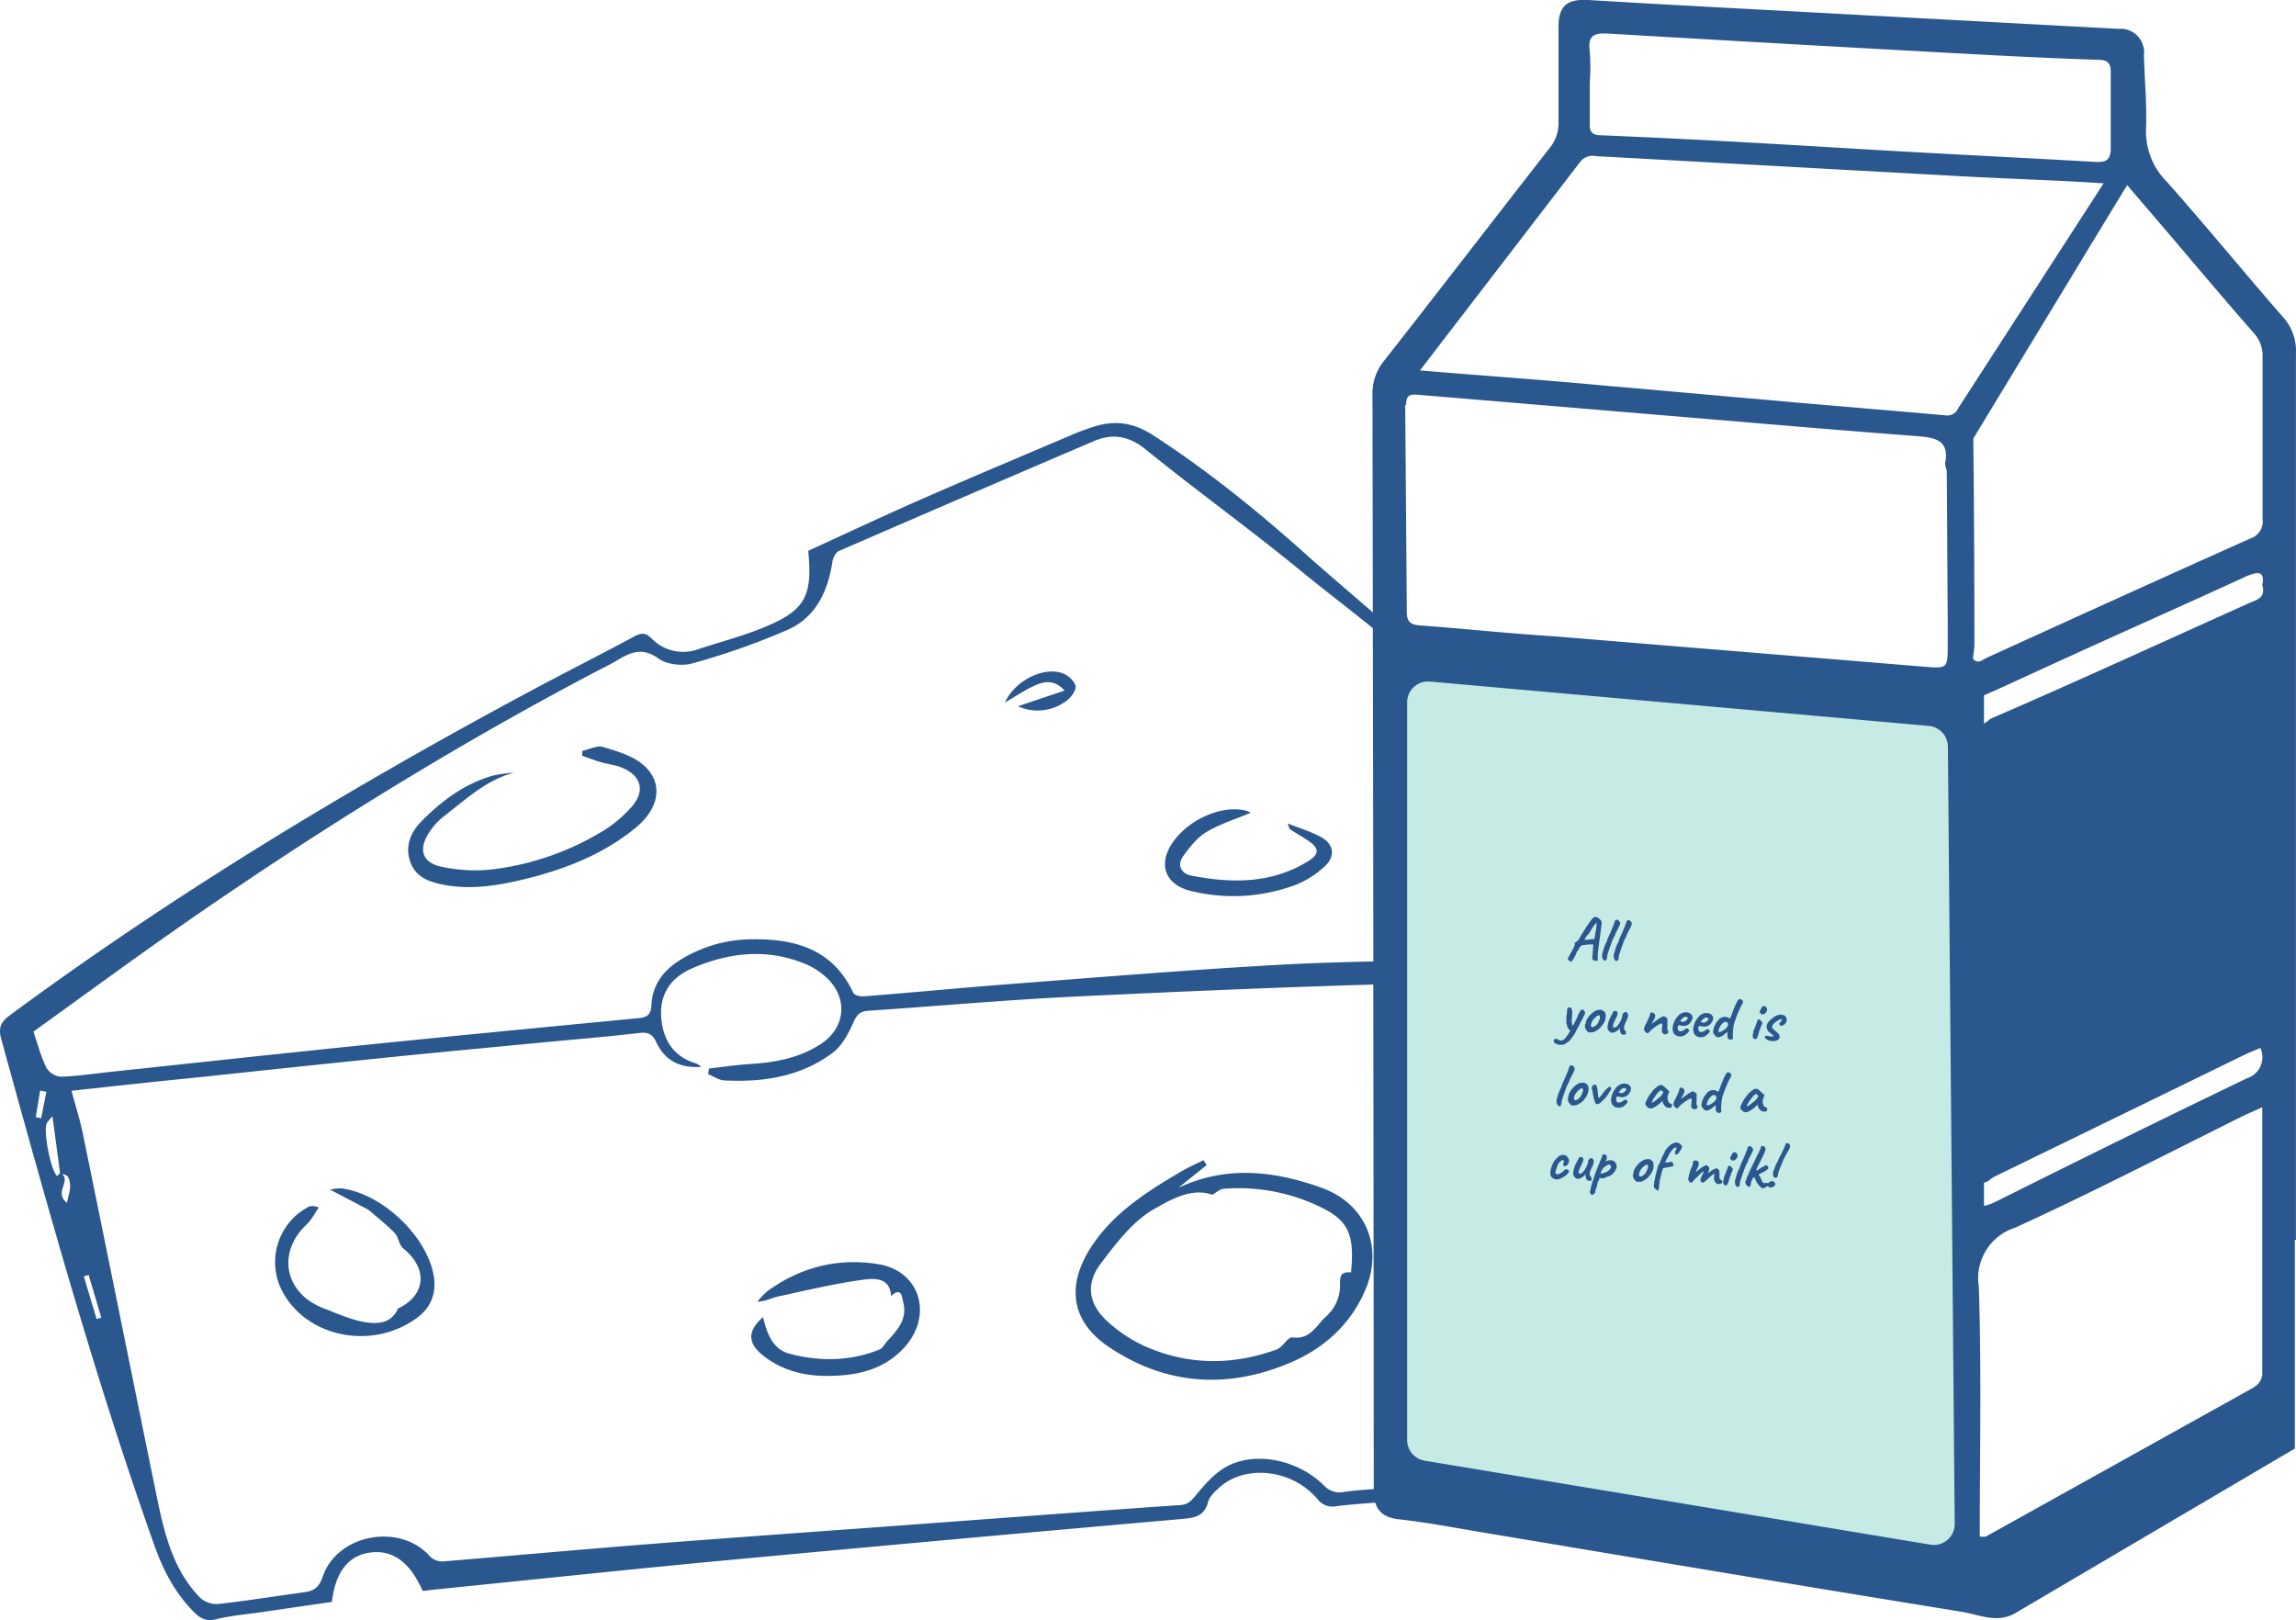 <svg xmlns="http://www.w3.org/2000/svg" viewBox="0 0 807.91 570.09"><defs><style>.cls-1{fill:none;}.cls-2{fill:#2a588e;}.cls-3{fill:#c5ebe4;}</style></defs><g id="Layer_2" data-name="Layer 2"><g id="Layer_1-2" data-name="Layer 1"><g id="Layer_2-2" data-name="Layer 2"><g id="Layer_1-2-2" data-name="Layer 1-2"><path class="cls-1" d="M559.37,29.22v14c-.11,3,.67,4.35,4,4.35,17.77.72,35.54,1.67,53.25,2.62,21,1.17,41.84,2.51,62.56,3.62,19.34,1.06,38.61,2,57.94,3.12,3.68.22,5.57-.39,5.57-4.85V25.43c.06-3.73-1.61-4.4-4.84-4.4-12-.39-24-1-36-1.56Q634,15.8,566.12,11.83c-4.91-.27-7.53.34-6.75,6.24A74.11,74.11,0,0,1,559.37,29.22Z"/><path class="cls-1" d="M620.49,140.63c21.45,2,43,3.68,64.4,5.58a4.13,4.13,0,0,0,4.18-2.57l51.14-79.1-11.15-.67c-13.14-.67-26.23-1.12-39.33-1.84L561.6,54.9A5.58,5.58,0,0,0,556,57c-18.44,24.12-37,48.19-56.38,73.42,22.79,1.9,44.57,3.4,65.74,5.41C583.78,137.35,602.1,139,620.49,140.63Z"/><path class="cls-1" d="M605.78,419.68c25.46,2.51,50.86,5.07,76.32,7.52,1.73.17,5.07,1.73,5.07-1h0c.22-2.73,2.29-6.85-1.67-8.41s-8.69,4.4-12.31-1.17c-16.21-2.73-32.65-3.51-49-5.24-20.55-2.23-40.72-4.4-61.28-6.13-11-.92-22-1.93-33-2.94a36,36,0,0,0,2.18,10.41l14,1.39Z"/><path class="cls-1" d="M532.17,430.35q-.87-3.21-1.77-6.47l-3.4-.34A16.85,16.85,0,0,0,532.17,430.35Z"/><path class="cls-1" d="M620.54,250.33c19.72,1.5,39.5,3,59.22,4.34,2.06.11,5.57,1.5,5.57-3.12.17-3.73-1.39-5.12-5-5.12-10.86-.73-21.67-1.79-32.53-2.68L574,237.57c-24.54-2-49-4-73.52-6.22,1.2,1.15,2.4,2.3,3.58,3.47,2.32,2.32,4.59,4.69,6.83,7.08q23.12,1.54,46.18,3.3Z"/><path class="cls-1" d="M526.53,409.84h0a22.53,22.53,0,0,0-.57,2.29l1.25.12Z"/><path class="cls-1" d="M29.53,449.15q2.25,7.5,4.51,15l1.63-.49-4.44-15Z"/><path class="cls-1" d="M21.86,413.16c3.08,2.67-2.93,6.48,1.7,10.12.5-2.64,1.25-4.48,1.1-6.23C24.42,414.17,23.77,413.4,21.86,413.16Z"/><path class="cls-1" d="M378.23,350.69c-24.27,1.17-48.49,3.35-72.74,5-3,.19-4,1.47-5.21,4.12-1.71,3.82-3.87,8-7.07,10.49-11.24,8.54-24.52,10.59-38.29,9.89-2-.1-3.83-1.43-5.75-2.19l.33-2c4.87-.55,9.74-1.29,14.62-1.6,8.76-.55,17.21-2.13,24.67-7,8.59-5.62,9.73-15.75,2.45-23A25.27,25.27,0,0,0,283,339c-13.28-5.34-26.49-3.86-39.29,1.66-8,3.44-11.58,9.47-11,17.31.64,8,4.28,13.89,12.42,16.27a7.56,7.56,0,0,1,1.64,1.15c-7.54.51-12.85-2.26-15.8-8.7-1.39-3-3-3.57-6.09-3.22-11.4,1.31-22.85,2.26-34.27,3.36-17.56,1.69-35.12,3.32-52.66,5.1q-33,3.36-66,6.93c-15.33,1.5-30.69,3.2-46.73,4.94h0c1.48,5.57,3,10.32,4,15.17,8.81,43,17.46,86,26.3,129,2.58,12.39,5.71,24.76,15,34.23a8.59,8.59,0,0,0,6.31,2.16c10.08-1.12,20.1-2.76,30.15-4.1,3.4-.45,5.34-1.62,6.58-5.34,5.07-15.24,27.36-19.3,37.85-7.25a6.16,6.16,0,0,0,4.54,1.72c24.22-2,48.4-4.21,72.62-6.11,31-2.43,62.08-4.6,93.12-6.89,31.22-2.3,62.42-4.68,93.65-6.83,3-.21,4.05-1.7,5.72-3.69,3-3.62,6.35-7.46,10.37-9.72,10.17-5.7,25.24-2.64,34.51,6.49a7.37,7.37,0,0,0,7,2.3c3.49-.46,7-.72,10.52-1V461.63q0-57.56-.12-115.18C448.25,347.48,413.23,349,378.23,350.69ZM147,463.53c-15.75,11.84-39.43,7.2-47.9-9.66a22,22,0,0,1,9.39-29.17c.81-.42,1.8-.48,3.72.15-1.39,2-2.49,4.31-4.22,5.93-10.68,10-7.87,24.36,6,29.62,4.66,1.77,9.31,3.93,14.16,4.77,4.42.76,9.42.76,11.87-4.6h-.22c10.14-4.62,11-14.09,2.1-21.31-1.47-1.21-1.62-3.95-3-5.4-2.63-2.76-5.69-5.11-8.56-7.63l-.94-.69-13.23-7a18.58,18.58,0,0,1,3.93-.45c14,1.76,29.4,16,32.36,29.82C153.8,454.37,152,459.75,147,463.53Zm171.12,10.73c-7.47,8.12-17.33,10-27.78,9.9-8-.06-15.5-2.13-21.87-7.19-5.36-4.3-5.56-8.56,0-13.48,1.45,6,3.44,11.35,9.47,12.91,10.65,2.75,21.29,2.65,31.63-1.56,1-.42,1.66-1.87,2.52-2.79,3.65-3.93,7.32-7.92,5.7-13.88-.42-1.54-.38-5.55-4.28-2.11-.3-6.46-5.82-6.25-9.25-5.8-10.3,1.34-20.46,3.79-30.63,6-2.19.48-4.22,1.7-7.1,1.78a24.53,24.53,0,0,1,3.34-3.57c11.73-8.57,25.06-11.93,39.21-9.62,14.78,2.42,19.37,18.19,9,29.41ZM480.5,453.8c-5.17,12.3-14.71,20.78-26.63,25.82-22,9.32-43.65,7.89-63.72-5.6-12.93-8.7-15-21-6.74-34.3,7.77-12.47,19.7-20.05,31.93-27.27,2.61-1.54,5.4-2.77,8.11-4.15l1.17,1.7-10,8.05c16.92-8,33.84-6,50.48,0C480.51,423.55,486.84,438.71,480.5,453.8Z"/><path class="cls-1" d="M694.75,226.76c0,1.73-.45,3.45-.45,5.18,1.78,1.9,3.4.17,4.79-.44,31-14.15,61.84-28.14,92.81-42a6.35,6.35,0,0,0,4.24-7V125.7a11.7,11.7,0,0,0-2.95-8.35c-10-11.37-19.73-23-29.53-34.49L748.51,65.15,744,72.5l-49.64,81.84Q694.75,190.61,694.75,226.76Z"/><path class="cls-1" d="M465.17,425a66,66,0,0,0-34.71-6.59c-1.18.1-2.28,1.19-3.93,2.11-7.16-2.65-14.64,1.74-20.4,5-7.51,4.27-13.38,12.05-18.8,19.2s-4.27,14.18,2.09,20.1a49.89,49.89,0,0,0,13.27,8.9c15.24,6.8,30.92,6.92,46.55,1.22,2.12-.77,3.93-4.47,5.52-4.24,6.46.91,8.64-4.59,12.11-7.61a14.63,14.63,0,0,0,4.64-9.67c.06-3.53-.5-6,3.87-5.61C476.71,434.66,474.52,429.58,465.17,425Z"/><path class="cls-1" d="M129.21,367.63c31.8-3.24,63.62-6.29,95.43-9.35,2.89-.28,4.44-1.11,4.58-4.46.29-6.78,3.78-11.88,9.43-15.57a48,48,0,0,1,26-7.72c15.17-.24,28.46,3.51,35.6,18.82.39.83,2.42,1.37,3.63,1.27C322,349.17,340,347.44,358.13,346c30.88-2.35,61.76-4.89,92.67-6.6,10.81-.59,21.63-.9,32.46-1.15q-.08-58.6-.18-117.26c-8.54-7-17.33-13.62-25.85-20.59-17.65-14.45-36.18-27.82-53.89-42.19-5.95-4.83-11.61-5.88-18.29-3.08q-45,19.23-89.82,38.69c-1.12.48-2.1,2.36-2.3,3.71-1.57,10.46-5.86,19.62-15.69,24a249.78,249.78,0,0,1-33.72,11.88c-3.58,1-9,.35-11.88-1.78-5.51-4-9.63-2.23-14.32.59-2.56,1.55-5.28,2.84-7.93,4.23-52.08,27.39-101.88,58.52-150,92.28C43.45,340,27.75,351.52,11.78,363h0c1.63,4.72,2.7,8.95,4.59,12.77a6.68,6.68,0,0,0,5.09,3.1c6-.2,11.91-1.11,17.87-1.75C69.32,374,99.23,370.68,129.21,367.63Zm284-72c5.94-7.89,17.3-12.55,25.45-10.39a7.18,7.18,0,0,1,1.46.68c-5.29,2.23-10.79,3.92-15.6,6.78-3.26,2-5.87,5.3-8.15,8.47s-.72,6.17,2.78,6.85c14.18,2.77,28.2,2.93,41.08-5,4.17-2.57,4.06-4.63,0-7.33-2.07-1.39-4.24-2.61-6.34-4-.19-.11-.22-.54-.77-2,4.36,1.73,8.15,2.85,11.56,4.68,4.77,2.56,5.4,6.93,1.34,10.55a32.82,32.82,0,0,1-10,6.33,62.46,62.46,0,0,1-36.81,2.23c-9.66-2.24-12-9.92-6-17.81ZM374,236.85c1.87.68,4.08,2.66,4.51,4.44.33,1.41-1.44,3.93-2.94,5.06a16.73,16.73,0,0,1-17.31,2.1l16.41-5.52c-3.62-4-7.36-3.28-10.89-1.6s-6.55,3.75-10.09,5.82c3.26-7.52,13.42-12.74,20.29-10.26ZM148.27,289c7.19-7.31,15.3-13.34,25.36-16.17a52.84,52.84,0,0,1,7.2-1c-9.94,2.68-17.07,9.59-24.77,15.47a23.42,23.42,0,0,0-5,5.51c-3.91,5.87-2.63,10.64,4.12,12.09a55.32,55.32,0,0,0,18.59.91,97.57,97.57,0,0,0,38.3-13.39,44.09,44.09,0,0,0,10.24-8.62c4.86-5.56,3.31-11-3.57-13.77-2.28-.93-4.82-1.15-7.22-1.85s-4.46-1.51-6.69-2.28l.06-1.71c2.43-.53,5.16-2,7.24-1.41,4.94,1.49,10.37,3,14.17,6.28,7.23,6.16,5.89,15.19-2.66,22.2-11.28,9.25-24.56,14.49-38.57,17.93-9.56,2.35-19.24,4-29.13,2.07-5.1-1-9.76-2.72-11.61-8.15S144.45,292.93,148.27,289Z"/><path class="cls-1" d="M789.34,371.44q-43.79,21.39-87.57,42.67c-1.73.84-4,4.23-5.91,0,.28-8,.28-16,.28-24.07-.45-21.67-.45-43.34-.45-65-.22-2.23-.61-4.4-.61-6.63-.5-19.11-.5-38.27-.5-57.43,0-4.46-1.56-5.24-5.57-4.85s-2.34,3.56-2.34,5.57c-.22,26.29,1.67,52.53.89,78.77.17,21.73.45,43.4.45,65.13a36.59,36.59,0,0,1,.67,6.35c-.56,4.62,1.56,5.68,5.57,4.62a2.86,2.86,0,0,1,1.28-2.67h.33c-.72.78-.17,2.11-1.28,2.67h-.33c.55.67,1.56,1.34,1.56,2-.67,7.63,2.5,6.3,7.46,3.84,29-14.48,58.22-28.85,87.3-42.89a9.25,9.25,0,0,0,1-.37,7.75,7.75,0,0,0,3.81-10.27C793.35,369.71,791.29,370.49,789.34,371.44Z"/><path class="cls-1" d="M796,206.2c1-5.18-1.06-5.23-5.29-3.51C768.28,213,745.61,223,723.33,233.17c-8.47,3.84-16.94,7.85-25.46,11.58-4.24,1.84-3,5.52-2.23,8,1.11,4.23,3.73.61,5.07,0,30.47-13.15,60.78-27.13,91.42-40.89,2.67-1,4.84-2.07,4-5.57Z"/><path class="cls-1" d="M16.51,395.15c-1.36,2.66,1.32,16.71,3.59,18.68l1-1.05c-.85-6.34-1.71-12.7-2.68-20A18.87,18.87,0,0,0,16.51,395.15Z"/><polygon class="cls-1" points="14.12 383.77 12.59 393.12 14.48 393.5 16.32 384.18 14.12 383.77"/><path class="cls-1" d="M499.65,220c15.44,1.11,31.15,2.84,47.36,3.84l129.52,10.58c8.8.73,8.8.78,8.8-7.8v-8L685,165.59a10.83,10.83,0,0,1-.61-2.51c1.61-7.74-2.9-9.08-9.2-9.58-27.46-2.06-54.87-4.45-82.33-6.74l-93.71-7.85c-2.89-.23-4.4-.11-4.4,3.56h-.28q.28,36.38.56,72.81C495,218.74,496.26,219.8,499.65,220Z"/><path class="cls-1" d="M500.27,409.76q10.05.86,20.1,1.83a57.69,57.69,0,0,1,2-10q-10.61-1-21.23-1.94c-2.23-.17-6.13-2.51-6.13,3.07C494.7,406.81,495.37,409.37,500.27,409.76Z"/><path class="cls-1" d="M520.93,519.77c3.52-26.38,7.14-52.74,10.52-79.12.19-1.48-1-3.63-2.21-4.73a27.26,27.26,0,0,1-8.41-13L501.6,421c-4.79-.61-6.46,0-6.46,5.57q.45,45.34,0,90.81c0,2.85.52,4.56,1.84,5.59l23.36-2A4.59,4.59,0,0,0,520.93,519.77Z"/><path class="cls-1" d="M499.26,241.13l6.36.42c-3.21-3.4-6.56-6.64-10-9.77-.92.64-1.14,1.84-.69,3.78C494.36,239,495.2,241.13,499.26,241.13Z"/><path class="cls-1" d="M687.78,444.47c0-2.9-.11-4.73-4.06-5.12-25.41-2.18-50.81-5.18-76.27-7.75q-35.81-3.63-71.91-7.21c1.77,10.26.18,20.32-1.38,30.76-3.33,22.36-5.52,44.89-8.2,67.35-.1.81-.25,1.61-.45,2.88l-7,.59c17.22,1.75,34.42,3.61,51.62,5.41l57.66,6.13c18.6,2,37.15,3.84,55.7,6,4.57.55,5.58-1,5.58-5.57V491.82h-1.29Z"/><path class="cls-1" d="M796,389.65c-3,1.34-5.24,2.29-7.36,3.35-26.51,13.2-52.75,26.74-79.55,39a18.67,18.67,0,0,0-12.81,20.84c.94,29.3.33,58.6.33,87.91h2.06l94.43-52.59H793a5.56,5.56,0,0,0,3-5.42Z"/><path class="cls-2" d="M465.1,418c-16.64-6-33.56-8-50.48,0l10-8.05-1.17-1.7c-2.71,1.38-5.5,2.61-8.11,4.15-12.23,7.22-24.16,14.8-31.93,27.27-8.26,13.3-6.19,25.6,6.74,34.3,20.07,13.49,41.72,14.92,63.72,5.6,11.92-5,21.46-13.52,26.63-25.82C486.84,438.71,480.51,423.55,465.1,418Zm10.28,29.73c-4.37-.34-3.81,2.08-3.87,5.61a14.63,14.63,0,0,1-4.64,9.67c-3.47,3-5.65,8.52-12.11,7.61-1.59-.23-3.4,3.47-5.52,4.24-15.63,5.7-31.31,5.58-46.55-1.22a49.89,49.89,0,0,1-13.27-8.9c-6.36-5.92-7.51-12.95-2.09-20.1s11.29-14.93,18.8-19.2c5.76-3.26,13.24-7.65,20.4-5,1.65-.92,2.75-2,3.93-2.11A66,66,0,0,1,465.17,425c9.35,4.62,11.54,9.7,10.21,22.82Z"/><path class="cls-2" d="M309.09,444.85c-14.15-2.31-27.48,1-39.21,9.62a24.53,24.53,0,0,0-3.34,3.57c2.88-.08,4.91-1.3,7.1-1.78,10.17-2.21,20.33-4.66,30.63-6,3.43-.45,9-.66,9.25,5.8,3.9-3.44,3.86.57,4.28,2.11,1.62,6-2.05,9.95-5.7,13.88-.86.92-1.52,2.37-2.52,2.79-10.34,4.21-21,4.31-31.63,1.56-6-1.56-8-6.91-9.47-12.91-5.6,4.92-5.4,9.18,0,13.48,6.37,5.06,13.87,7.13,21.87,7.19,10.45.1,20.31-1.78,27.78-9.9C328.45,463,323.86,447.27,309.09,444.85Z"/><path class="cls-2" d="M120.07,418.16a18.58,18.58,0,0,0-3.93.45l13.23,6.95.94.69c2.87,2.52,5.93,4.87,8.56,7.63,1.38,1.45,1.53,4.19,3,5.4,8.9,7.22,8,16.69-2.1,21.31H140c-2.45,5.36-7.45,5.36-11.87,4.6-4.85-.84-9.5-3-14.16-4.77-13.87-5.26-16.68-19.62-6-29.62,1.73-1.62,2.83-3.93,4.22-5.93-1.92-.63-2.91-.57-3.72-.15a22,22,0,0,0-9.39,29.17c8.47,16.86,32.15,21.5,47.9,9.66,5-3.78,6.83-9.16,5.46-15.55C149.47,434.16,134.07,419.92,120.07,418.16Z"/><path class="cls-2" d="M155.94,311.31c9.89,1.93,19.57.28,29.13-2.07,14-3.44,27.29-8.68,38.57-17.93,8.55-7,9.89-16,2.66-22.2-3.8-3.23-9.23-4.79-14.17-6.28-2.08-.59-4.81.88-7.24,1.41l-.06,1.71c2.23.77,4.3,1.58,6.69,2.28s4.94.92,7.22,1.85c6.88,2.77,8.43,8.21,3.57,13.77a44.09,44.09,0,0,1-10.24,8.62,97.57,97.57,0,0,1-38.3,13.39,55.32,55.32,0,0,1-18.59-.91c-6.75-1.45-8-6.22-4.12-12.09a23.42,23.42,0,0,1,5-5.51c7.7-5.88,14.83-12.79,24.77-15.47a52.84,52.84,0,0,0-7.2,1c-10.06,2.83-18.17,8.86-25.36,16.17-3.82,3.88-5.79,8.68-3.94,14.11S150.84,310.31,155.94,311.31Z"/><path class="cls-2" d="M419.19,313.56A62.46,62.46,0,0,0,456,311.33,33.14,33.14,0,0,0,466,305c4.06-3.62,3.43-8-1.34-10.55-3.41-1.83-7.2-3-11.56-4.68.55,1.42.58,1.85.77,2,2.1,1.39,4.27,2.61,6.34,4,4.06,2.7,4.17,4.76,0,7.33-12.88,7.93-26.9,7.77-41.08,5-3.5-.68-5.06-3.68-2.78-6.85s4.89-6.47,8.15-8.47c4.81-2.86,10.31-4.55,15.6-6.78a7.18,7.18,0,0,0-1.46-.68c-8.15-2.16-19.51,2.5-25.45,10.39S409.55,311.24,419.19,313.56Z"/><path class="cls-2" d="M374.61,243l-16.41,5.52a16.73,16.73,0,0,0,17.31-2.1c1.5-1.13,3.27-3.65,2.94-5.06-.43-1.78-2.64-3.76-4.51-4.44-6.87-2.48-17,2.74-20.31,10.3,3.54-2.07,6.56-4.14,10.09-5.82S371,239,374.61,243Z"/><path class="cls-2" d="M803.27,111.5c-13.76-15.77-27-32-40.89-47.63a24.87,24.87,0,0,1-7.24-18.39c.33-8.63-.51-17.32-.73-26a8.36,8.36,0,0,0-7.27-9.32,8.45,8.45,0,0,0-1.59,0L648.23,4.93C618.43,3.31,588.79,1.81,558.87,0c-7.41-.39-10.41,2-10.47,9.3V42.81a14,14,0,0,1-3.4,9.64c-19.33,24.73-38.44,49.63-57.82,74.31a18.15,18.15,0,0,0-4.24,12.15q.07,38.31.13,76.59c-8-7-16.13-13.78-24-20.86-16.77-15-34.21-29.08-53.16-41.39-7.44-4.86-14.24-5.5-22-2.78-1.73.61-3.48,1.16-5.16,1.88-18.06,7.69-36.16,15.28-54.16,23.16-13.53,5.93-26.9,12.24-40.19,18.31,1.61,16.42-1.2,21.25-16.77,27.42-7.09,2.81-14.52,4.76-21.78,7.15a15.46,15.46,0,0,1-16.59-3.75c-2.13-2.08-3.61-2-6-.71-12.88,6.9-26,13.52-38.88,20.46C121.64,278.12,60.88,314.9,3.58,357.18c-3.25,2.4-4.27,4.36-3.13,8.51,16.47,59.8,33.07,119.57,53.87,178.12,3.1,8.74,7.27,16.76,13.88,23.41,2.24,2.26,4.36,3.47,7.89,2.57,5-1.27,10.17-1.66,15.28-2.4l25.44-3.7c1.1-10.14,5.62-16.1,12.82-17.27,8.23-1.34,14.39,2.87,19.08,13.37a15.55,15.55,0,0,0,2.63-.28c34.46-3.47,68.91-7.14,103.4-10.39q80.34-7.5,160.73-14.57c4.67-.41,8.28-.77,9.67-6.12.5-1.86,2.35-3.58,3.93-5,9.16-8.23,25.59-6.42,34.45,4A6.64,6.64,0,0,0,470.3,530c4.51-.55,9.07-.89,13.63-1.22,1,3.29,3.37,5.27,8.15,5.83,10.14,1.12,20.17,3.07,30.25,4.74,56,9.36,112,18.77,168.13,27.85,6.07,1,12.37,4.18,18.77.39l96.82-57,1.45-.84V436.34h.39v-312A17.66,17.66,0,0,0,803.27,111.5ZM12.59,393.12l1.53-9.35,2.2.41-1.84,9.32Zm7.51,20.71c-2.27-2-5-16-3.59-18.68a19.75,19.75,0,0,1,1.94-2.34c1,7.27,1.83,13.63,2.68,20Zm-3.74-38.05c-1.89-3.82-3-8-4.59-12.77h0c16-11.49,31.67-23,47.61-34.22,48.12-33.76,97.92-64.89,150-92.28,2.65-1.39,5.37-2.68,7.93-4.23,4.69-2.82,8.81-4.59,14.32-.59,2.93,2.13,8.3,2.78,11.88,1.78a249.78,249.78,0,0,0,33.72-11.88c9.83-4.38,14.12-13.54,15.69-24,.2-1.35,1.18-3.23,2.3-3.71Q340,174.43,385,155.19c6.68-2.8,12.34-1.75,18.29,3.08C421,172.64,439.57,186,457.22,200.46c8.52,7,17.31,13.63,25.85,20.59q.1,58.65.18,117.26c-10.83.25-21.65.56-32.46,1.15-30.91,1.71-61.79,4.25-92.67,6.6-18.09,1.38-36.16,3.11-54.25,4.56-1.21.1-3.24-.44-3.63-1.27-7.14-15.31-20.43-19.06-35.6-18.82a48,48,0,0,0-26,7.72c-5.65,3.69-9.14,8.79-9.43,15.57-.14,3.35-1.69,4.18-4.58,4.46-31.81,3.06-63.63,6.11-95.43,9.35-30,3.05-59.89,6.32-89.89,9.5-6,.64-11.87,1.55-17.87,1.75A6.67,6.67,0,0,1,16.36,375.78Zm7.2,47.5c-4.63-3.64,1.38-7.45-1.7-10.12,1.91.24,2.56,1,2.8,3.89C24.81,418.8,24.06,420.64,23.56,423.28ZM34,464.15q-2.26-7.5-4.51-15l1.7-.52,4.44,15ZM483.39,524c-3.52.24-7,.5-10.52,1a7.37,7.37,0,0,1-7-2.3c-9.27-9.13-24.34-12.19-34.51-6.49-4,2.26-7.37,6.1-10.37,9.72-1.67,2-2.72,3.48-5.72,3.69-31.23,2.15-62.43,4.53-93.65,6.83-31,2.29-62.12,4.46-93.12,6.89-24.22,1.9-48.4,4.11-72.62,6.11a6.17,6.17,0,0,1-4.54-1.72c-10.49-12-32.78-8-37.85,7.25-1.24,3.72-3.18,4.89-6.58,5.34-10,1.34-20.07,3-30.15,4.1a8.59,8.59,0,0,1-6.31-2.16c-9.27-9.47-12.4-21.84-15-34.23C46.63,485,38,442,29.17,399c-1-4.85-2.52-9.6-4-15.17h0c16-1.74,31.4-3.44,46.73-4.94q33-3.57,66-6.93c17.54-1.78,35.1-3.41,52.66-5.1,11.42-1.1,22.87-2,34.27-3.36,3.09-.35,4.7.22,6.09,3.22,3,6.44,8.26,9.21,15.8,8.7a7.56,7.56,0,0,0-1.64-1.15C237,371.89,233.31,366,232.67,358c-.58-7.84,3-13.87,11-17.31,12.8-5.52,26-7,39.29-1.66a25.2,25.2,0,0,1,8.28,5.37c7.28,7.25,6.14,17.38-2.45,23-7.46,4.87-15.91,6.45-24.67,7-4.88.31-9.75,1.05-14.62,1.6l-.33,2c1.92.76,3.75,2.09,5.75,2.19,13.77.7,27.05-1.35,38.29-9.89,3.2-2.49,5.36-6.67,7.07-10.49,1.21-2.65,2.21-3.93,5.21-4.12,24.25-1.65,48.47-3.83,72.74-5,35-1.68,70-3.21,105-4.24l.12,115.18ZM748.51,65.15l15.15,17.71c9.8,11.54,19.55,23.12,29.53,34.49a11.7,11.7,0,0,1,2.95,8.35v56.77a6.35,6.35,0,0,1-4.24,7c-31,13.87-61.83,27.86-92.81,42-1.39.61-3,2.34-4.79.44,0-1.73.45-3.45.45-5.18q0-36.15-.39-72.42L744,72.5ZM566.12,11.83q67.85,4,135.76,7.64c12,.61,24,1.17,36,1.56,3.23,0,4.9.67,4.84,4.4V52.11c0,4.46-1.89,5.07-5.57,4.85-19.33-1.11-38.6-2.06-57.94-3.12-20.72-1.11-41.55-2.45-62.56-3.62q-26.56-1.5-53.25-2.62c-3.35,0-4.13-1.39-4-4.35v-14a74.11,74.11,0,0,0,0-11.15C558.59,12.17,561.21,11.56,566.12,11.83ZM556,57a5.58,5.58,0,0,1,5.57-2.06L689.73,62c13.1.72,26.19,1.17,39.33,1.84l11.15.67-51.14,79.1a4.13,4.13,0,0,1-4.18,2.57c-21.45-1.9-42.95-3.63-64.4-5.58-18.39-1.56-36.71-3.28-55.1-4.84-21.17-2-42.95-3.51-65.74-5.41C519,105.15,537.59,81,556,57ZM526.52,409.84h0l.67,2.41-1.25-.12A20.2,20.2,0,0,1,526.52,409.84ZM511,241.9c-2.24-2.39-4.51-4.76-6.83-7.08-1.18-1.17-2.38-2.32-3.58-3.47,24.49,2.25,49,4.18,73.52,6.22l73.76,6.18c10.86.89,21.67,1.95,32.53,2.68,3.57,0,5.13,1.39,5,5.12,0,4.62-3.51,3.23-5.57,3.12-19.72-1.39-39.5-2.84-59.22-4.34l-63.39-5.13Q534.07,243.46,511,241.9Zm19.43,182q.9,3.25,1.77,6.47a16.92,16.92,0,0,1-5.2-6.83Zm1.65-11.16a36,36,0,0,1-2.18-10.41c11,1,22,2,33,2.94,20.56,1.73,40.73,3.9,61.28,6.13,16.38,1.73,32.82,2.51,49,5.24,3.62,5.57,8.35-.39,12.31,1.17s1.89,5.68,1.67,8.41h0c0,2.68-3.34,1.12-5.07,1q-38.19-3.68-76.32-7.52l-59.72-5.57Zm-37.3-270.25c0-3.67,1.51-3.79,4.4-3.56l93.71,7.85c27.46,2.29,54.87,4.68,82.33,6.74,6.3.5,10.81,1.84,9.2,9.58a10.83,10.83,0,0,0,.61,2.51l.33,53.15v8c0,8.58,0,8.53-8.8,7.8L547,223.92c-16.21-1-31.92-2.73-47.36-3.84-3.39-.28-4.62-1.34-4.62-4.8q-.27-36.42-.56-72.81Zm.86,89.31c3.45,3.13,6.8,6.37,10,9.77l-6.36-.42c-4.06,0-4.9-2.17-4.34-5.57-.47-2-.25-3.16.67-3.8Zm-.58,171c0-5.58,3.9-3.24,6.13-3.07q10.62.94,21.23,1.94a57.69,57.69,0,0,0-2,10q-10-1-20.1-1.83c-4.95-.47-5.62-3-5.32-7.09Zm.11,114.59q.45-45.47,0-90.81c0-5.57,1.67-6.18,6.46-5.57L520.86,423a27.26,27.26,0,0,0,8.41,13c1.21,1.1,2.4,3.25,2.21,4.73-3.38,26.38-7,52.74-10.52,79.12a4.7,4.7,0,0,1-.59,1.16L497,523c-1.35-1.07-1.87-2.78-1.87-5.63ZM689.1,538c0,4.62-1,6.12-5.58,5.57-18.55-2.12-37.1-4-55.7-6l-57.66-6.13c-17.2-1.8-34.4-3.66-51.62-5.41l7-.59c.2-1.27.35-2.07.45-2.88,2.68-22.46,4.87-45,8.2-67.35,1.56-10.44,3.15-20.5,1.38-30.76l71.91,7.21c25.46,2.57,50.86,5.57,76.27,7.75,4,.39,4.06,2.22,4.06,5.12v47.35h1.29ZM793,488.15h.17L698.7,540.74h-2.06c0-29.31.61-58.61-.33-87.91A18.67,18.67,0,0,1,709.12,432c26.8-12.25,53-25.79,79.55-39,2.12-1.06,4.35-2,7.36-3.35v93.05A5.57,5.57,0,0,1,793,488.15Zm-1.41-109.06a9.25,9.25,0,0,1-1,.37c-29.08,14-58.33,28.41-87.3,42.89-5,2.46-8.13,3.79-7.46-3.84,0-.61-1-1.28-1.56-2-4,1.06-6.13,0-5.57-4.62a36.59,36.59,0,0,0-.67-6.35c0-21.73-.28-43.4-.45-65.13.78-26.24-1.11-52.48-.89-78.77,0-2-1.67-5.18,2.34-5.57s5.57.39,5.57,4.85c0,19.16,0,38.32.5,57.43,0,2.23.39,4.4.61,6.63,0,21.67,0,43.34.45,65,0,8,0,16-.28,24.07,1.9,4.23,4.18.84,5.91,0q43.79-21.29,87.57-42.67c1.95-.95,4-1.73,6-2.62a7.75,7.75,0,0,1-3.75,10.3l-.06,0Zm.58-167.2c-30.64,13.76-61,27.74-91.42,40.89-1.34.61-4,4.23-5.07,0-.73-2.51-2-6.19,2.23-8,8.52-3.73,17-7.74,25.46-11.58C745.61,223,768.28,213,790.68,202.69,794.91,201,797,201,796,206.2l.17.12c.86,3.5-1.34,4.62-4,5.57Z"/><path class="cls-2" d="M695.86,413.89h-.33a2.86,2.86,0,0,0-1.28,2.67h.33C695.69,416,695.14,414.67,695.86,413.89Z"/><rect class="cls-2" x="490.29" y="378.88" width="195.06" height="151.58"/><rect class="cls-2" x="490.29" y="228.24" width="91.06" height="21.76"/><rect class="cls-2" x="607.68" y="178.31" width="19.74" height="136.17" transform="translate(292.66 826.5) rotate(-82.5)"/><rect class="cls-2" x="680.97" y="418.15" width="10.34" height="126.84"/><rect class="cls-2" x="560.25" y="526.95" width="127.66" height="18.04"/><rect class="cls-2" x="676.67" y="239.12" width="21.45" height="191.23"/></g></g><path class="cls-3" d="M679.26,543.55,501.29,514a7.37,7.37,0,0,1-6.15-7.27V247.17a7.37,7.37,0,0,1,8-7.34l175.57,15.62a7.37,7.37,0,0,1,6.71,7.27l2.4,273.5A7.36,7.36,0,0,1,679.26,543.55Z"/><path class="cls-2" d="M552.11,338a.71.71,0,0,1-.41-.49,2.07,2.07,0,0,1,.33-.89c.23-.43.6-1.08,1.09-2a10.27,10.27,0,0,0,.77-1.5,4.32,4.32,0,0,0,.23-.78c0-.15,0-.25,0-.3a.36.36,0,0,1,.05-.31.64.64,0,0,1,.29-.19c.08-.07.25-.19.51-.37a2,2,0,0,0,.63-.65c.14-.29.3-.6.48-.91s.42-.7.71-1.17.68-1.09,1.17-1.84c.31-.5.67-1.05,1.1-1.67s.83-1.18,1.24-1.68a2.36,2.36,0,0,1,.51-.46.91.91,0,0,1,.47-.15,2,2,0,0,1,.94.29,3.18,3.18,0,0,1,.81.64,2,2,0,0,1,.47.71,1.47,1.47,0,0,1,.06.74c0,.37-.08.83-.14,1.36s-.14,1.1-.22,1.7-.16,1.28-.28,2.08-.23,1.64-.34,2.52-.21,1.72-.29,2.53a18.2,18.2,0,0,0-.08,2.12,1.48,1.48,0,0,1,0,.37c0,.12,0,.21,0,.28a.8.8,0,0,1-.56.1,3,3,0,0,1-.84-.18c-.27-.09-.42-.21-.44-.34a.33.33,0,0,1-.08-.11,1.44,1.44,0,0,1,0-.42c0-.25.07-.71.12-1.39l.24-3.3h-.28c-.13,0-.36,0-.7,0s-.71,0-1.11.07l-1.09.11a7,7,0,0,0-.7.11.75.75,0,0,0-.47.25,2.78,2.78,0,0,0-.54.65,2.27,2.27,0,0,1-.34.62,1.11,1.11,0,0,0-.24.43,1.65,1.65,0,0,0-.36.4,3.1,3.1,0,0,1-.22.63c-.14.33-.32.7-.52,1.1a6.77,6.77,0,0,1-.63,1l-.61.79Zm5.45-7.22.81-.11a3.24,3.24,0,0,1,.6,0c.33-.07.61-.13.84-.16a4.44,4.44,0,0,1,.55-.05.67.67,0,0,1,.34.06.45.45,0,0,0,.24.16,3.34,3.34,0,0,0,.1-.45c.05-.27.12-.6.19-1s.15-.81.22-1.25.14-.85.2-1.23.1-.67.12-.89a5.76,5.76,0,0,0,0-1.08c-.08,0-.25.15-.5.45s-.54.7-.87,1.19-.66,1-1,1.62a4.47,4.47,0,0,1-.43.63c-.13.15-.23.23-.3.23a2.1,2.1,0,0,0-.24.32c-.13.19-.27.4-.41.63s-.27.45-.37.64S557.52,330.7,557.56,330.73Z"/><path class="cls-2" d="M564.9,338a.71.71,0,0,1-.72-.25,2,2,0,0,1-.42-1,3.69,3.69,0,0,1,.11-1.45c.07-.17.14-.34.19-.5a2,2,0,0,0,.08-.4,5.8,5.8,0,0,1,.2-.63c.09-.27.2-.56.31-.86s.22-.56.32-.8.17-.38.2-.43.12-.05.16-.15a.84.84,0,0,0,.08-.3,1.3,1.3,0,0,1,.26-.68,1.07,1.07,0,0,1,.07-.25.56.56,0,0,0,.06-.22.29.29,0,0,1,.06-.17.29.29,0,0,0,.06-.17c.11-.18.25-.48.44-.88s.38-.85.59-1.35.42-1,.61-1.47.35-.89.47-1.22a4.87,4.87,0,0,0,.19-.61.47.47,0,0,1,.14-.32.39.39,0,0,1,.31-.14.51.51,0,0,1,.3-.08,1.45,1.45,0,0,1,.33,0l.33.35a3.73,3.73,0,0,1,.32.36.7.7,0,0,1,.14.46,1.91,1.91,0,0,1-.09.54,7.25,7.25,0,0,1-.3.69c-.14.29-.36.72-.66,1.28a7.46,7.46,0,0,1-.4.8,1.56,1.56,0,0,0-.21.45.73.73,0,0,1-.08.26,3.11,3.11,0,0,0-.18.43c-.07.11-.15.27-.26.49l-.34.7-.3.64a1.54,1.54,0,0,0-.12.31,1,1,0,0,1,0,.17.26.26,0,0,1-.1.17c-.06,0-.09.08-.12.23a4.47,4.47,0,0,1-.39,1.13q-.39,1.19-.72,2.16a5.69,5.69,0,0,0-.35,1.59,1.66,1.66,0,0,1-.2.79A.83.83,0,0,1,564.9,338Z"/><path class="cls-2" d="M569,338.14a.71.71,0,0,1-.72-.25,2,2,0,0,1-.42-1,3.67,3.67,0,0,1,.1-1.45c.08-.17.14-.34.2-.5a2,2,0,0,0,.08-.4c0-.14.1-.35.19-.63s.2-.56.32-.86.22-.56.32-.8.17-.38.2-.43.11-.05.16-.15a.84.84,0,0,0,.08-.3,1,1,0,0,1,.09-.38.82.82,0,0,1,.17-.3.69.69,0,0,1,.06-.25.61.61,0,0,0,.07-.22.29.29,0,0,1,.06-.17.29.29,0,0,0,.06-.17,9.21,9.21,0,0,0,.43-.88c.19-.4.38-.85.6-1.35s.42-1,.61-1.47.35-.89.47-1.22a3.08,3.08,0,0,0,.18-.61.51.51,0,0,1,.14-.32.42.42,0,0,1,.31-.14.58.58,0,0,1,.31-.08,1.39,1.39,0,0,1,.32,0l.34.35c.11.11.21.23.32.36a.7.7,0,0,1,.14.46,1.91,1.91,0,0,1-.1.54,5,5,0,0,1-.29.69c-.14.29-.36.72-.66,1.28-.13.29-.26.55-.4.8a1.56,1.56,0,0,0-.21.45.61.61,0,0,1-.09.26c0,.11-.11.26-.17.43s-.15.27-.26.49-.23.46-.34.7l-.3.64a1.54,1.54,0,0,0-.12.31,1,1,0,0,1,0,.17.31.31,0,0,1-.1.17c-.06,0-.1.08-.12.23a4.47,4.47,0,0,1-.39,1.13q-.39,1.19-.72,2.16a5.69,5.69,0,0,0-.35,1.59,1.66,1.66,0,0,1-.2.79A.83.83,0,0,1,569,338.14Z"/><path class="cls-2" d="M550,367.6a4.64,4.64,0,0,1-1.49,0,3.21,3.21,0,0,1-1.19-.42,1.27,1.27,0,0,1-.57-.65.7.7,0,0,1,.16-.73,1.11,1.11,0,0,1,.63-.26c.24,0,.39,0,.46.11l.54.34a1.38,1.38,0,0,0,.93.15,1.86,1.86,0,0,0,.9-.44,7.34,7.34,0,0,0,.73-.75l.62-.91c.29-.43.59-.92.91-1.44s.58-1,.8-1.47l.17-.41a1.17,1.17,0,0,1,.23-.38l.24-.48a2.11,2.11,0,0,0,.14-.3,1.53,1.53,0,0,1,.21-.43c.12-.21.24-.42.35-.63s.2-.53.36-.94a7.38,7.38,0,0,1,.47-1l.45-.79c.12-.21.24-.33.37-.36a.58.58,0,0,1,.38-.14.77.77,0,0,1,.4.15,2.59,2.59,0,0,1,.4.52.94.94,0,0,1,.11.61,2.55,2.55,0,0,1-.4.94,7.4,7.4,0,0,1-.41.93,3.53,3.53,0,0,1-.34.54c-.07.17-.16.35-.27.56l-.27.56q-.42.85-.72,1.38c-.2.35-.38.67-.54,1s-.32.64-.49,1l-1,1.49c-.33.46-.68.9-1,1.31l-.63.48c-.28.2-.56.38-.85.55A2.36,2.36,0,0,1,550,367.6Zm2.89-4.78a1.23,1.23,0,0,1-.69-.46,3.88,3.88,0,0,1-.59-.84c-.16-.3-.22-.5-.18-.61v-.24c-.09,0-.15-.13-.19-.39a6.11,6.11,0,0,1-.07-1c0-.39,0-.79,0-1.21s.06-.8.1-1.14a3.36,3.36,0,0,0,.12-.81c0-.29,0-.53.05-.7a.83.83,0,0,1,.16-.56,1.35,1.35,0,0,1,.26-.27.79.79,0,0,1,1.15.42,4.48,4.48,0,0,1,.17,2.27c-.05.58-.09,1.13-.11,1.65a5.58,5.58,0,0,0,.1,1.36,1.32,1.32,0,0,0,.49.82c.1.06.13.18.09.37a2.2,2.2,0,0,1-.22.58,2.71,2.71,0,0,1-.35.53C553.09,362.78,553,362.84,552.9,362.82Z"/><path class="cls-2" d="M559.32,363.31a.72.72,0,0,1-.44-.12l-.39-.32a4,4,0,0,1-.62-.95,1.46,1.46,0,0,1-.15-.87,1.17,1.17,0,0,0,.06-.5c-.06-.07-.08-.12,0-.14a.31.31,0,0,0,.09-.12c.08,0,.12-.07.09-.23a2,2,0,0,1,.17-.74,4.92,4.92,0,0,1,.55-1.07c.1-.14.23-.33.41-.56s.39-.46.6-.69a5.59,5.59,0,0,1,.6-.55,8,8,0,0,1,1-.69,3.11,3.11,0,0,1,1-.35,4.48,4.48,0,0,1,1-.07,1.08,1.08,0,0,1,.82.38,1.41,1.41,0,0,1,.68.61,2.71,2.71,0,0,1,.23,1,5.39,5.39,0,0,1-.19,1.58A6.1,6.1,0,0,1,563.6,361a5.91,5.91,0,0,1-1.1,1.16,8.23,8.23,0,0,1-1.18.76,2.2,2.2,0,0,1-1,.33Zm2.31-2.54a2.54,2.54,0,0,0,.71-.88c.15-.33.31-.71.49-1.15a.91.91,0,0,0,.13-.43,2.38,2.38,0,0,0,0-.59c0-.2,0-.31-.14-.34a.35.35,0,0,0-.38-.09,2,2,0,0,0-.51.27,8.22,8.22,0,0,0-1.25,1.19,4.25,4.25,0,0,0-.83,1.69,1.19,1.19,0,0,0,.08.81.5.5,0,0,0,.6.18A2.76,2.76,0,0,0,561.63,360.77Z"/><path class="cls-2" d="M570.54,363.86a1.37,1.37,0,0,1-.32-.6c-.08-.26-.15-.55-.23-.89a1.24,1.24,0,0,1,0-.39,1.9,1.9,0,0,0,0-.34c-.05.1-.12.22-.22.38a1.69,1.69,0,0,1-.28.33c-.06.06-.2.16-.41.32a3.14,3.14,0,0,1-.62.38,2.16,2.16,0,0,1-1.28.37,1.29,1.29,0,0,1-.93-.59,2,2,0,0,1-.54-.74,1.49,1.49,0,0,1,0-1,8.68,8.68,0,0,1,.27-1.47,12.43,12.43,0,0,1,.79-1.91l.74-1.35a4.57,4.57,0,0,1,.33-.57,1.4,1.4,0,0,1,.8,0c.31.09.48.24.5.44a1.25,1.25,0,0,1,0,.81,6.46,6.46,0,0,1-.57,1.33l-.63,1.4a4.83,4.83,0,0,0-.37,1.15c0,.32,0,.52.22.6a.81.81,0,0,0,.58,0,2.42,2.42,0,0,0,.92-.74,8.83,8.83,0,0,0,1.18-2,5.42,5.42,0,0,0,.29-.76,3.24,3.24,0,0,0,.14-.74.75.75,0,0,1,.16-.53,1.52,1.52,0,0,1,.46-.42.86.86,0,0,1,.25-.19c.1-.06.16-.06.19,0h.35c.06,0,.12.05.19.18a.86.86,0,0,0,.2.29c.15.13.21.42.18.85a5.52,5.52,0,0,1-.59,1.79,11.92,11.92,0,0,0-.6,1.32,3.59,3.59,0,0,0-.2.88,2.72,2.72,0,0,0,0,.66,1.11,1.11,0,0,0,.37.56.64.64,0,0,1,.25.52,4.12,4.12,0,0,1,0,.62.41.41,0,0,1-.35.25,1.66,1.66,0,0,1-.63,0A1.21,1.21,0,0,1,570.54,363.86Z"/><path class="cls-2" d="M586.08,364a2,2,0,0,1-.78-.24,1.11,1.11,0,0,1-.48-.67,2.54,2.54,0,0,1-.05-.73c0-.25.05-.5.08-.73a5.72,5.72,0,0,0,.07-.61v-.42c0-.21-.07-.35-.15-.4a.47.47,0,0,0-.4,0,7.6,7.6,0,0,0-1,.53,11.62,11.62,0,0,0-1.14.78c-.39.29-.8.6-1.21.93a10.19,10.19,0,0,0-.74.82c-.16.21-.32.31-.47.3a.35.35,0,0,1-.37-.06,4.85,4.85,0,0,1-.4-.31c-.1-.12-.21-.28-.34-.46a3.58,3.58,0,0,1-.23-.37,2.91,2.91,0,0,1,.08-.62,3.56,3.56,0,0,1,.19-.58l.32-.68.18-.3c0-.11.12-.22.19-.35a6.6,6.6,0,0,1,.28-.68c.12-.26.23-.5.34-.72s.31-.69.41-1a8.47,8.47,0,0,0,.25-.88s0-.07,0-.13a.21.21,0,0,1,.14-.1h0a.8.8,0,0,1,.57,0,1.42,1.42,0,0,1,.63.28,1.21,1.21,0,0,1,.39,1,3.71,3.71,0,0,1-.71,1.61,6.14,6.14,0,0,1-.34.63,1.42,1.42,0,0,0-.18.39l.61-.42a2.86,2.86,0,0,1,.42-.27,5,5,0,0,1,.49-.39l.82-.58.71-.47a3.87,3.87,0,0,1,.62-.33,1.92,1.92,0,0,1,.46-.17,1.34,1.34,0,0,1,.52.18,3.29,3.29,0,0,1,.57.37.84.84,0,0,1,.3.39,1.11,1.11,0,0,1,0,.23,1.21,1.21,0,0,0,0,.25c0,.23,0,.5,0,.83s0,.65,0,1a5.22,5.22,0,0,1-.12.87l.06.13s0,.06,0,.13a1.81,1.81,0,0,0,.09.31,3.54,3.54,0,0,0,.12.34c0,.12.11.28.18.47a.82.82,0,0,1-.34.54A1.23,1.23,0,0,1,586.08,364Z"/><path class="cls-2" d="M592.74,364.35a3.23,3.23,0,0,1-1.38.37,3.11,3.11,0,0,1-1.34-.25,2.28,2.28,0,0,1-1-.79,2.77,2.77,0,0,1-.37-.91,3.85,3.85,0,0,1,0-1.67,6.65,6.65,0,0,1,.69-2,7.22,7.22,0,0,1,1.27-1.74,3.8,3.8,0,0,1,1.6-1,3.25,3.25,0,0,1,.62-.13,3.41,3.41,0,0,1,.83,0,2.78,2.78,0,0,1,.87.28,1.49,1.49,0,0,1,.55.42,1.89,1.89,0,0,1,.43.69,1.73,1.73,0,0,1,.06.63,3.89,3.89,0,0,1-.68,1.46,2.88,2.88,0,0,1-2.33,1.3,5.3,5.3,0,0,1-1.35-.19c-.34-.08-.57-.06-.69.08a1.46,1.46,0,0,0-.17.84,2.06,2.06,0,0,0,.16.69.74.74,0,0,0,.51.42,1.65,1.65,0,0,0,.71,0l.55-.21.34-.22.34-.25a2.1,2.1,0,0,1,.28-.18.4.4,0,0,1,.22-.1l.21,0a.74.74,0,0,1,.45.28,1.36,1.36,0,0,1,.26.46,1.05,1.05,0,0,1-.24.48,4.22,4.22,0,0,1-.59.63A4.74,4.74,0,0,1,592.74,364.35Zm-.09-4.82a2.12,2.12,0,0,0,.46-.29,4.28,4.28,0,0,0,.55-.49.75.75,0,0,0,.25-.41c0-.15-.09-.3-.3-.42a1.14,1.14,0,0,0-.8-.1,1.22,1.22,0,0,0-.42.22,4.87,4.87,0,0,0-.49.43,4.45,4.45,0,0,0-.43.46,3.11,3.11,0,0,0-.26.34.63.63,0,0,0,.34.19,2.43,2.43,0,0,0,.57.09A2.85,2.85,0,0,0,592.65,359.53Z"/><path class="cls-2" d="M600,364.63a3.09,3.09,0,0,1-1.38.37,2.84,2.84,0,0,1-1.34-.25,2.34,2.34,0,0,1-1-.78,2.87,2.87,0,0,1-.37-.91,3.91,3.91,0,0,1,0-1.68,6.5,6.5,0,0,1,.69-2,7.08,7.08,0,0,1,1.27-1.75,3.7,3.7,0,0,1,1.59-1,3.56,3.56,0,0,1,.63-.14,3.41,3.41,0,0,1,.83,0,3.07,3.07,0,0,1,.87.28,1.62,1.62,0,0,1,.55.43,2,2,0,0,1,.43.68,1.73,1.73,0,0,1,.06.63,4,4,0,0,1-.68,1.47,3.06,3.06,0,0,1-1.46,1.13,3.14,3.14,0,0,1-.87.16,5.2,5.2,0,0,1-1.35-.18c-.34-.09-.57-.06-.69.08a1.44,1.44,0,0,0-.17.83,2.06,2.06,0,0,0,.16.69.74.74,0,0,0,.51.42,1.65,1.65,0,0,0,.71,0,4.9,4.9,0,0,0,.55-.2,4,4,0,0,0,.34-.23l.34-.25a2.1,2.1,0,0,1,.28-.18.49.49,0,0,1,.22-.1h.21a.72.72,0,0,1,.45.27,1.4,1.4,0,0,1,.26.47,1.16,1.16,0,0,1-.24.48,4.18,4.18,0,0,1-.59.62A4.74,4.74,0,0,1,600,364.63Zm-.09-4.82a1.78,1.78,0,0,0,.46-.29,5.11,5.11,0,0,0,.55-.48c.16-.18.25-.31.25-.41s-.09-.3-.3-.43a1.14,1.14,0,0,0-.8-.09,1.07,1.07,0,0,0-.42.22,4.64,4.64,0,0,0-.5.42c-.16.16-.3.32-.42.46a2.17,2.17,0,0,0-.26.35.71.71,0,0,0,.34.18,2.43,2.43,0,0,0,.57.09A2.85,2.85,0,0,0,599.86,359.81Z"/><path class="cls-2" d="M608.88,365.83a.69.69,0,0,1-.55-.16,1.35,1.35,0,0,1-.36-.46,2.83,2.83,0,0,1-.13-.67c0-.2,0-.45,0-.72v-.74l-.92.77a5.17,5.17,0,0,1-1.41.93,2.8,2.8,0,0,1-1.16.24,1.25,1.25,0,0,1-.56-.33,3.84,3.84,0,0,1-.58-.63,3,3,0,0,1-.36-.57,1.71,1.71,0,0,1,0-.84,6.2,6.2,0,0,1,.3-1.18,10.72,10.72,0,0,1,.57-1.25,4.75,4.75,0,0,1,.77-1.05,3,3,0,0,1,1.82-1.28,2.46,2.46,0,0,1,1.87.26,1,1,0,0,0,.56.17.32.32,0,0,0,.22-.27c.07-.23.14-.44.22-.64s.2-.5.34-.9c.4-1.08.75-1.92,1-2.53s.56-1.14.79-1.59a2.06,2.06,0,0,1,.5-.67.55.55,0,0,1,.42-.16,1.38,1.38,0,0,1,.58.2.82.82,0,0,1,.45.49,1,1,0,0,1,.06.41,1,1,0,0,1-.16.45c-.2.34-.44.79-.71,1.35s-.55,1.17-.83,1.83-.54,1.33-.78,2-.45,1.23-.61,1.73a7.51,7.51,0,0,0-.25,1.2c-.07.49-.13,1-.17,1.5s-.06,1-.06,1.36a6.05,6.05,0,0,0,0,.77.79.79,0,0,1,0,.64.66.66,0,0,1-.38.28A2.67,2.67,0,0,1,608.88,365.83Zm-3.46-2.75a3.5,3.5,0,0,0,.55-.24l.58-.37a5.64,5.64,0,0,0,1-.82,3,3,0,0,0,.5-.89.79.79,0,0,0,0-.56,1.23,1.23,0,0,0-.32-.47.74.74,0,0,0-.59-.18,1.48,1.48,0,0,0-.86.43,4.51,4.51,0,0,0-.93,1.06,6.11,6.11,0,0,0-.68,1.77.26.26,0,0,0,.14.31A.88.88,0,0,0,605.42,363.08Z"/><path class="cls-2" d="M617,365.37a1.13,1.13,0,0,1-.23-.53,2.23,2.23,0,0,1,0-.68,1.35,1.35,0,0,1,.12-.5.59.59,0,0,1,.07-.27.25.25,0,0,0,0-.18.65.65,0,0,1,0-.3c0-.15.1-.28.15-.41s.24-.52.38-.88.29-.73.43-1.11.27-.7.37-1,.15-.44.17-.5.12-.26.35-.27.38,0,.62.24a3.07,3.07,0,0,1,.56.67.5.5,0,0,1,.11.46,3.54,3.54,0,0,1-.31.79,4,4,0,0,0-.23.56,6.71,6.71,0,0,0-.19.66c-.06.11-.13.27-.22.47s-.16.4-.23.59a1.73,1.73,0,0,0-.1.39c0,.2-.08.4-.13.59a1.38,1.38,0,0,1-.2.47c-.15.59-.39.92-.72,1A.77.77,0,0,1,617,365.37Zm2.67-8.56a1.31,1.31,0,0,1-.34-.44,1.22,1.22,0,0,1-.11-.45c0-.13,0-.21,0-.23a2.17,2.17,0,0,0,.41-.61,4.22,4.22,0,0,1,.38-.7l.13-.18a.34.34,0,0,1,.16-.14.8.8,0,0,1,.73.05,1.5,1.5,0,0,1,.66.57,1.46,1.46,0,0,1,.08.85,2.08,2.08,0,0,1-.5.89,1.39,1.39,0,0,1-.84.51A1,1,0,0,1,619.63,356.81Z"/><path class="cls-2" d="M622.25,366.08a3.45,3.45,0,0,1-1-.68c-.22-.24-.3-.44-.25-.61a.69.69,0,0,1,.16-.23.75.75,0,0,1,.49-.08,6.72,6.72,0,0,1,1.17.25h.48a3,3,0,0,0,.44-.05,1.28,1.28,0,0,0,.34-.09c.07,0,.1-.07.07-.12a1,1,0,0,0-.15-.17.34.34,0,0,0-.18-.14.54.54,0,0,0-.2,0,.49.49,0,0,0-.17-.23l-.33-.25-.83-.72c-.25-.21-.35-.37-.29-.47v-.11c-.1,0-.19-.14-.27-.43a2.76,2.76,0,0,1-.1-.77,2.19,2.19,0,0,1,.22-.85,3.45,3.45,0,0,1,.51-.81,5.65,5.65,0,0,1,.62-.66c.28-.25.58-.5.9-.74a7.24,7.24,0,0,1,1-.64,5.83,5.83,0,0,1,1.24-.42,3.11,3.11,0,0,1,.7,0,1,1,0,0,1,.55.13c.12-.07.26,0,.43.07a2.65,2.65,0,0,1,.5.46,2.24,2.24,0,0,1,.37.58c0,.17,0,.39,0,.64a3.72,3.72,0,0,1-.08.65c0,.19-.1.28-.2.28a.11.11,0,0,0-.11.12.82.82,0,0,1-.35.49,6.85,6.85,0,0,1-.79.42.57.57,0,0,1-.57,0l-.23-.18a1,1,0,0,1-.18-.23.72.72,0,0,1-.1-.28.44.44,0,0,1,.14-.24,2.45,2.45,0,0,0,.48-.5,1.73,1.73,0,0,0,.25-.41.75.75,0,0,0,.07-.29.17.17,0,0,0,0-.16.52.52,0,0,0-.23,0,1.71,1.71,0,0,0-.47.15c-.24.11-.49.24-.76.39a5.39,5.39,0,0,0-.62.42c-.06.1-.11.16-.13.19s-.06,0-.12,0,0-.05-.11,0l-.27.29-.32.4-.25.34a1.42,1.42,0,0,1-.11.35.62.62,0,0,0-.07.33.74.74,0,0,0,.2.42c.13.13.31.31.54.52.49.39.86.7,1.1.93a2.92,2.92,0,0,1,.51.54.86.86,0,0,1,.18.39,1.13,1.13,0,0,1,0,1.16,1.82,1.82,0,0,1-.89.71,2.9,2.9,0,0,1-.76.18,6.15,6.15,0,0,1-1.14,0A3,3,0,0,1,622.25,366.08Z"/><path class="cls-2" d="M548.89,389.24a.71.71,0,0,1-.72-.26,1.89,1.89,0,0,1-.42-1,3.62,3.62,0,0,1,.1-1.44c.08-.17.14-.34.2-.5a2.14,2.14,0,0,0,.08-.4c0-.14.1-.35.19-.63s.2-.56.32-.86.22-.57.32-.8.17-.38.2-.44.11,0,.16-.14a.84.84,0,0,0,.08-.3,1,1,0,0,1,.09-.39.69.69,0,0,1,.17-.29.65.65,0,0,1,.06-.25.67.67,0,0,0,.07-.22.27.27,0,0,1,.06-.17.32.32,0,0,0,.06-.17c.11-.19.25-.48.43-.88s.38-.86.6-1.36.42-1,.61-1.46.35-.89.47-1.23a2.73,2.73,0,0,0,.18-.61.54.54,0,0,1,.14-.32.41.41,0,0,1,.31-.13.67.67,0,0,1,.31-.09l.32,0,.34.36a2.83,2.83,0,0,1,.32.36.68.68,0,0,1,.14.46,2.05,2.05,0,0,1-.1.54,5,5,0,0,1-.29.69c-.14.29-.36.71-.66,1.28-.13.28-.26.55-.4.79a1.56,1.56,0,0,0-.21.46.66.66,0,0,1-.09.26c-.05.11-.11.25-.17.42s-.15.28-.26.5-.23.45-.34.7l-.3.64a1.59,1.59,0,0,0-.12.3,1.1,1.1,0,0,1,0,.18.34.34,0,0,1-.1.17c-.06,0-.1.07-.12.23a4.61,4.61,0,0,1-.39,1.13l-.72,2.15a5.84,5.84,0,0,0-.35,1.59,1.6,1.6,0,0,1-.2.79A.86.86,0,0,1,548.89,389.24Z"/><path class="cls-2" d="M553.31,389a.88.88,0,0,1-.44-.12l-.39-.32a3.84,3.84,0,0,1-.62-1,1.44,1.44,0,0,1-.15-.87,1.24,1.24,0,0,0,.07-.49c-.07-.08-.09-.12-.06-.14a.31.31,0,0,0,.09-.12c.08,0,.12-.07.09-.23a2,2,0,0,1,.17-.74,4.71,4.71,0,0,1,.55-1.07c.1-.14.23-.33.42-.56s.38-.46.59-.69a5.59,5.59,0,0,1,.6-.55,7.11,7.11,0,0,1,1-.69,3.14,3.14,0,0,1,1-.36,4.53,4.53,0,0,1,1-.06,1.07,1.07,0,0,1,.82.37,1.47,1.47,0,0,1,.68.61,2.56,2.56,0,0,1,.23,1,5.39,5.39,0,0,1-.19,1.58,6.1,6.1,0,0,1-1.14,2.12,6,6,0,0,1-1.11,1.17,8.71,8.71,0,0,1-1.17.76,2.36,2.36,0,0,1-1,.32C554,389,553.64,389,553.31,389Zm2.31-2.54a2.63,2.63,0,0,0,.71-.88c.15-.33.31-.71.49-1.15A1.07,1.07,0,0,0,557,384a3,3,0,0,0,0-.59c0-.2,0-.31-.14-.34a.35.35,0,0,0-.38-.09,2.14,2.14,0,0,0-.51.27,8.22,8.22,0,0,0-1.25,1.19,4.19,4.19,0,0,0-.83,1.69,1.2,1.2,0,0,0,.08.81.51.51,0,0,0,.6.18A2.76,2.76,0,0,0,555.62,386.48Z"/><path class="cls-2" d="M561.51,388.35a2.27,2.27,0,0,1-.37-.79,14.85,14.85,0,0,1-.42-1.53c-.12-.58-.22-1.12-.29-1.61q-.07-.44-.15-.75l-.15-.5a1.23,1.23,0,0,1,.11-.81,1.11,1.11,0,0,1,.47-.57,1,1,0,0,1,.4-.08,1.51,1.51,0,0,1,.38,0c.17.07.32.34.44.81a13,13,0,0,1,.32,1.86c0,.45.07.78.1,1a3.32,3.32,0,0,1,0,.4,1.6,1.6,0,0,1,.1.43c0,.16.08.19.2.08L563,386c.13-.14.29-.32.47-.55.32-.39.57-.71.76-1s.41-.53.65-.81a4.29,4.29,0,0,1,.43-.46c.18-.16.36-.32.54-.46a1.11,1.11,0,0,1,.44-.26.49.49,0,0,1,.62.41,1.27,1.27,0,0,1-.36,1.05,4.38,4.38,0,0,0-.29.48.77.77,0,0,1-.19.3c-.13.23-.32.51-.57.86s-.51.65-.76.94a6.09,6.09,0,0,1-.49.55,4.66,4.66,0,0,1-.39.31,3.25,3.25,0,0,0-.58.59,2.3,2.3,0,0,1-1,.56A.74.74,0,0,1,561.51,388.35Z"/><path class="cls-2" d="M571.08,389.44a3.23,3.23,0,0,1-1.38.37,3.11,3.11,0,0,1-1.34-.25,2.34,2.34,0,0,1-1-.78,3.2,3.2,0,0,1-.37-.92,3.85,3.85,0,0,1,0-1.67,6.65,6.65,0,0,1,.69-2,7.22,7.22,0,0,1,1.27-1.74,3.8,3.8,0,0,1,1.6-1,3.25,3.25,0,0,1,.62-.13,3.4,3.4,0,0,1,.83,0,3.07,3.07,0,0,1,.87.28,1.49,1.49,0,0,1,.55.42,1.89,1.89,0,0,1,.43.69,1.73,1.73,0,0,1,.06.63,4,4,0,0,1-.67,1.46,3.1,3.1,0,0,1-1.47,1.14,3.07,3.07,0,0,1-.87.16,5.3,5.3,0,0,1-1.35-.19c-.34-.08-.57-.06-.69.08a1.46,1.46,0,0,0-.17.84,2.06,2.06,0,0,0,.16.69.74.74,0,0,0,.51.42,1.65,1.65,0,0,0,.71,0l.55-.21.34-.22.34-.25a2.1,2.1,0,0,1,.28-.18.4.4,0,0,1,.22-.1.74.74,0,0,1,.21,0,.72.72,0,0,1,.45.27,1.4,1.4,0,0,1,.26.47,1,1,0,0,1-.24.47,4.22,4.22,0,0,1-.59.63A4.74,4.74,0,0,1,571.08,389.44Zm-.09-4.82a2.12,2.12,0,0,0,.46-.29,4.28,4.28,0,0,0,.55-.49.75.75,0,0,0,.25-.41A.49.49,0,0,0,572,383a1.18,1.18,0,0,0-.81-.1,1.22,1.22,0,0,0-.42.22,4.87,4.87,0,0,0-.49.43,4.45,4.45,0,0,0-.43.46c-.12.15-.21.26-.26.34a.63.63,0,0,0,.34.19,2.52,2.52,0,0,0,.57.09A2.85,2.85,0,0,0,571,384.62Z"/><path class="cls-2" d="M579.87,389.77a1,1,0,0,0-.36-.37c-.19-.12-.29-.21-.28-.27a.81.81,0,0,0-.09-.27,1.56,1.56,0,0,0-.17-.28c-.07-.08,0-.3.09-.63a10.7,10.7,0,0,1,.56-1.22c.25-.48.52-1,.82-1.46a2.43,2.43,0,0,0,.36-.44,2.68,2.68,0,0,1,.27-.36.3.3,0,0,1,.08-.16.18.18,0,0,1,.15-.07l.19-.33a2,2,0,0,1,.28-.34c.16-.17.35-.35.57-.55s.45-.39.68-.57.42-.3.57-.39a1.52,1.52,0,0,1,.95-.24,1.38,1.38,0,0,1,.82.34l.28.27.5.45c.19.16.35.31.49.45l.77.74-.41,1.07a3,3,0,0,0-.21,1.5,3.4,3.4,0,0,0,.37,1.14.92.92,0,0,0,.28.38,1,1,0,0,0,.47.19.63.63,0,0,1,.32.15.37.37,0,0,1,.14.35,1.13,1.13,0,0,1-.21.73.75.75,0,0,1-.41.26,2.85,2.85,0,0,1-1.36-.21,3.5,3.5,0,0,1-1.32-1.77,2.63,2.63,0,0,1-.14-.47l-.24.26a3.69,3.69,0,0,1-.28.28,9.12,9.12,0,0,1-2.71,1.92A1.89,1.89,0,0,1,579.87,389.77Zm1.74-1.89a8.42,8.42,0,0,0,.89-.58l1.25-1a5.62,5.62,0,0,0,1-1l.5-.76a1.86,1.86,0,0,0-.36-.66.53.53,0,0,0-.34-.17,1.06,1.06,0,0,0-.68.33,6.72,6.72,0,0,0-.92,1c-.34.44-.72,1-1.15,1.65a7.37,7.37,0,0,0-.64,1.34A.89.89,0,0,0,581.61,387.88Z"/><path class="cls-2" d="M596.39,390.35a2,2,0,0,1-.78-.24,1.16,1.16,0,0,1-.49-.67,2.93,2.93,0,0,1,0-.73,5.62,5.62,0,0,1,.08-.73,5.72,5.72,0,0,0,.07-.61V387a.63.63,0,0,0-.15-.4.47.47,0,0,0-.4,0,8.35,8.35,0,0,0-1,.53,12.87,12.87,0,0,0-1.13.78c-.39.29-.8.6-1.21.93a8.56,8.56,0,0,0-.74.82.6.6,0,0,1-.48.3.31.31,0,0,1-.36-.06,4.85,4.85,0,0,1-.4-.31c-.1-.12-.21-.27-.34-.46a2.34,2.34,0,0,1-.23-.37,3.78,3.78,0,0,1,.07-.62,3.63,3.63,0,0,1,.2-.58c.09-.19.19-.42.32-.68a2.91,2.91,0,0,0,.17-.3c.06-.11.12-.22.2-.35a6.6,6.6,0,0,1,.28-.68c.12-.26.23-.5.34-.72.17-.37.31-.69.41-1A6.59,6.59,0,0,0,591,383a.18.18,0,0,1,0-.13.21.21,0,0,1,.13-.1h0a.8.8,0,0,1,.57,0,1.54,1.54,0,0,1,.63.28,1.21,1.21,0,0,1,.39,1,3.71,3.71,0,0,1-.71,1.61,6.14,6.14,0,0,1-.34.63,1.42,1.42,0,0,0-.18.39l.6-.42a4.54,4.54,0,0,1,.42-.27c.08-.07.24-.2.5-.39l.82-.58.71-.47a3.87,3.87,0,0,1,.62-.33,1.92,1.92,0,0,1,.46-.17,1.34,1.34,0,0,1,.52.18,4.28,4.28,0,0,1,.57.37.92.92,0,0,1,.3.39c0,.06,0,.14,0,.23a1.21,1.21,0,0,0,0,.25c0,.23,0,.5,0,.83s0,.65,0,1a3.73,3.73,0,0,1-.12.87.49.49,0,0,1,.06.13.26.26,0,0,0,0,.13,2.81,2.81,0,0,0,.08.31c0,.1.08.22.13.34s.11.28.18.47a.9.9,0,0,1-.34.54A1.23,1.23,0,0,1,596.39,390.35Z"/><path class="cls-2" d="M604.77,391.61a.65.65,0,0,1-.55-.16,1.26,1.26,0,0,1-.36-.46,2.75,2.75,0,0,1-.13-.66c0-.21,0-.45,0-.73v-.73l-.92.76a5.17,5.17,0,0,1-1.41.93,2.65,2.65,0,0,1-1.16.24,1.25,1.25,0,0,1-.56-.33,3.84,3.84,0,0,1-.58-.63,3.3,3.3,0,0,1-.36-.56,1.76,1.76,0,0,1,0-.85,6.2,6.2,0,0,1,.3-1.18,10.72,10.72,0,0,1,.57-1.25,4.75,4.75,0,0,1,.77-1.05,3,3,0,0,1,1.82-1.28,2.46,2.46,0,0,1,1.87.26.91.91,0,0,0,.56.17c.11,0,.19-.11.22-.27s.14-.44.22-.64.2-.5.34-.9c.4-1.07.75-1.92,1-2.53s.55-1.14.79-1.59a2.06,2.06,0,0,1,.5-.67.64.64,0,0,1,.42-.16,1.38,1.38,0,0,1,.58.2.85.85,0,0,1,.45.49,1,1,0,0,1,.06.42,1,1,0,0,1-.16.44c-.2.34-.44.79-.71,1.35s-.55,1.17-.83,1.84-.54,1.32-.78,2-.45,1.22-.61,1.72a8,8,0,0,0-.25,1.2c-.07.49-.13,1-.17,1.5s-.06,1-.06,1.36a4.49,4.49,0,0,0,0,.77.82.82,0,0,1,0,.65.64.64,0,0,1-.38.27A2,2,0,0,1,604.77,391.61Zm-3.46-2.75a2.29,2.29,0,0,0,.55-.24c.16-.09.35-.22.58-.37a5.22,5.22,0,0,0,1-.82,3,3,0,0,0,.5-.89.79.79,0,0,0,0-.56,1.23,1.23,0,0,0-.32-.47.78.78,0,0,0-.59-.18,1.48,1.48,0,0,0-.86.43,4.72,4.72,0,0,0-.93,1.06,6.11,6.11,0,0,0-.68,1.77.25.25,0,0,0,.14.31A.88.88,0,0,0,601.31,388.86Z"/><path class="cls-2" d="M613.31,391.08a1,1,0,0,0-.37-.36c-.19-.12-.28-.21-.28-.27a.52.52,0,0,0-.08-.27,1,1,0,0,0-.18-.28q-.1-.13.09-.63a12.11,12.11,0,0,1,.57-1.22c.25-.48.52-1,.81-1.46a2.44,2.44,0,0,0,.37-.44,2.13,2.13,0,0,1,.27-.36.26.26,0,0,1,.07-.16.21.21,0,0,1,.16-.07l.18-.34a3.18,3.18,0,0,1,.29-.33,6.13,6.13,0,0,1,.57-.55c.22-.2.45-.39.68-.57a4.19,4.19,0,0,1,.57-.39,1.51,1.51,0,0,1,1-.24,1.46,1.46,0,0,1,.82.33,2.51,2.51,0,0,0,.28.27c.14.14.31.29.5.46s.35.31.49.45l.77.74-.41,1.07a3,3,0,0,0-.21,1.5,3.4,3.4,0,0,0,.37,1.14.83.83,0,0,0,.27.38,1.18,1.18,0,0,0,.48.19.83.83,0,0,1,.32.14.41.41,0,0,1,.14.35,1.23,1.23,0,0,1-.22.74.7.7,0,0,1-.4.26,3,3,0,0,1-1.36-.21,2.38,2.38,0,0,1-1.12-1.28,3.09,3.09,0,0,1-.2-.49,3,3,0,0,1-.15-.47l-.23.26-.29.28a9.17,9.17,0,0,1-2.7,1.92A1.85,1.85,0,0,1,613.31,391.08Zm1.74-1.89a6.09,6.09,0,0,0,.88-.58l1.26-1a6,6,0,0,0,1-1l.51-.76a2.08,2.08,0,0,0-.36-.66A.56.56,0,0,0,618,385a1.08,1.08,0,0,0-.69.33,7.33,7.33,0,0,0-.91,1c-.34.44-.73,1-1.16,1.65a7.45,7.45,0,0,0-.63,1.34A.84.84,0,0,0,615.05,389.19Z"/><path class="cls-2" d="M548.12,415a2.51,2.51,0,0,1-1.24-.16,2.36,2.36,0,0,1-1-.74,1.81,1.81,0,0,1-.35-1.19,5,5,0,0,1,.18-1.54,9.72,9.72,0,0,1,.63-1.78,6.32,6.32,0,0,1,.94-1.5c.3-.33.6-.64.9-.92a2.61,2.61,0,0,1,.8-.55,3.17,3.17,0,0,1,.75-.18l.62-.05a4.44,4.44,0,0,1,.75.31c.28.15.41.3.41.47l.1.12c.08,0,.18.11.28.32a3.18,3.18,0,0,1,.22.72.93.93,0,0,1-.07.64,2.32,2.32,0,0,1-.37.78c-.17.26-.32.38-.43.38h-.16c-.05,0-.08,0-.08.12s-.08.1-.23.1a1.6,1.6,0,0,1-.47-.11A.46.46,0,0,1,550,410a.88.88,0,0,1,.06-.28l.15-.58a1.37,1.37,0,0,0,0-.81c-.06-.13-.24-.15-.54-.05a3.36,3.36,0,0,0-.91.67,3.65,3.65,0,0,0-.66,1.09,18.58,18.58,0,0,0-.67,2,1.34,1.34,0,0,0-.06.77c0,.19.1.3.15.31a1.39,1.39,0,0,0,.65.06,1.87,1.87,0,0,0,.6-.16,3.72,3.72,0,0,0,.63-.35l.62-.42a.55.55,0,0,0,.2-.24.53.53,0,0,1,.27-.26.54.54,0,0,1,.45-.26l.53,0a.73.73,0,0,1,.36.23,1.35,1.35,0,0,1,.28.34c.06.11.05.19,0,.23s-.1,0-.12.1,0,.19-.19.38a5.7,5.7,0,0,1-.6.63,7.38,7.38,0,0,1-.68.56,1.07,1.07,0,0,1-.45.24c-.15,0-.22,0-.23.12s-.1.09-.32.2-.45.21-.72.32A4.82,4.82,0,0,1,548.12,415Z"/><path class="cls-2" d="M558.46,415.27a1.37,1.37,0,0,1-.32-.6c-.08-.26-.15-.55-.23-.89a1.24,1.24,0,0,1,0-.39,1.9,1.9,0,0,0,0-.34c0,.1-.12.22-.22.38a1.4,1.4,0,0,1-.28.33c-.06.06-.2.16-.4.32a3.84,3.84,0,0,1-.62.38,2.2,2.2,0,0,1-1.28.37,1.29,1.29,0,0,1-.94-.59,2,2,0,0,1-.54-.73,1.58,1.58,0,0,1,0-1,8.68,8.68,0,0,1,.27-1.47,12.43,12.43,0,0,1,.79-1.91c.33-.58.57-1,.75-1.35a3.87,3.87,0,0,1,.32-.57,1.4,1.4,0,0,1,.8,0c.31.09.48.24.5.44a1.25,1.25,0,0,1,0,.81,5.52,5.52,0,0,1-.57,1.33l-.63,1.4a5,5,0,0,0-.37,1.15c0,.32,0,.52.22.6a.81.81,0,0,0,.58,0,2.42,2.42,0,0,0,.92-.74,8.8,8.8,0,0,0,1.19-2c.12-.28.22-.54.29-.76a3.92,3.92,0,0,0,.13-.74.75.75,0,0,1,.16-.53,1.52,1.52,0,0,1,.46-.42,1,1,0,0,1,.25-.19c.1-.06.17-.06.19,0h.35c.06,0,.12.05.19.18a.86.86,0,0,0,.2.29,1,1,0,0,1,.18.85,5.28,5.28,0,0,1-.59,1.79,14.19,14.19,0,0,0-.6,1.32,4.12,4.12,0,0,0-.2.88,3.29,3.29,0,0,0,0,.66,1.11,1.11,0,0,0,.37.56.64.64,0,0,1,.25.52,4.12,4.12,0,0,1,0,.62c0,.13-.15.21-.35.25a1.48,1.48,0,0,1-.63,0A1.21,1.21,0,0,1,558.46,415.27Z"/><path class="cls-2" d="M560.31,420.43h-.25a.3.3,0,0,1-.26-.19c0-.08-.13-.22-.24-.44a1.25,1.25,0,0,1,0-.87,6.44,6.44,0,0,0,.2-.72,4.75,4.75,0,0,0,.09-.52,1.84,1.84,0,0,1,.06-.34A1.3,1.3,0,0,0,560,417a1.39,1.39,0,0,0,.19-.47,3,3,0,0,0,.09-.54.6.6,0,0,1,.28-.46,1.32,1.32,0,0,1,.09-.43,2.17,2.17,0,0,0,.09-.34c0-.2.16-.55.33-1.06s.38-1.08.63-1.72.49-1.26.73-1.87.46-1.13.65-1.55a11.77,11.77,0,0,0,.47-1.11,3,3,0,0,0,.21-.72.26.26,0,0,1,0-.14l.21-.22a.61.61,0,0,1,.58-.14,1.28,1.28,0,0,1,.58.25,2.08,2.08,0,0,1,.23.52,1.6,1.6,0,0,1,0,.7,1.27,1.27,0,0,1-.17.58c-.11.18-.21.32-.29.43s-.11.15-.08.13a4,4,0,0,1,1.74-.57,2.23,2.23,0,0,1,1.28.31,2.09,2.09,0,0,1,.78.89,2.61,2.61,0,0,1,.24,1.17,2,2,0,0,1-.21.69,4.94,4.94,0,0,1-.42.79,2.72,2.72,0,0,1-.36.5c-.06,0-.12,0-.18.13a2.84,2.84,0,0,0-.18.31,2.79,2.79,0,0,1-.6.46,4.13,4.13,0,0,1-.82.4.89.89,0,0,1-.59.07.26.26,0,0,0-.11.19s-.11.09-.31.17a7.23,7.23,0,0,1-.72.2,2.62,2.62,0,0,1-.76.08.89.89,0,0,1-.64-.2.5.5,0,0,0-.11.13.29.29,0,0,0-.06.15,1.28,1.28,0,0,1-.11.4,2.12,2.12,0,0,1-.25.5c-.09.15-.17.22-.24.22a.18.18,0,0,0,0,.24,1.48,1.48,0,0,1-.16.66,2.75,2.75,0,0,1-.08.52,2.48,2.48,0,0,1-.17.51,1.71,1.71,0,0,1-.1.5c-.06.17-.12.25-.17.25s-.1.1-.12.26,0,.28,0,.36a1.47,1.47,0,0,1-.38.92C560.68,420.31,560.49,420.44,560.31,420.43Zm3.06-7.45a2.12,2.12,0,0,0,.64-.12c.3-.09.62-.21,1-.35a3.26,3.26,0,0,0,.8-.43,5,5,0,0,0,.91-.94.92.92,0,0,0,0-1.05.5.5,0,0,0-.55-.27,2,2,0,0,0-.84.32,7.06,7.06,0,0,0-1,.72,3.56,3.56,0,0,0-.5.63,5.4,5.4,0,0,0-.38.7,1.84,1.84,0,0,0-.19.56C563.23,412.9,563.27,413,563.37,413Z"/><path class="cls-2" d="M576.21,415.87a.79.79,0,0,1-.44-.13c-.1-.07-.23-.18-.39-.32a3.78,3.78,0,0,1-.62-.95,1.46,1.46,0,0,1-.15-.87,1.33,1.33,0,0,0,.07-.5c-.07-.07-.09-.12-.06-.14a.35.35,0,0,0,.09-.11c.08,0,.12-.08.09-.24a2.07,2.07,0,0,1,.17-.74,4.92,4.92,0,0,1,.55-1.07c.1-.14.23-.33.42-.56s.38-.46.59-.68a4.7,4.7,0,0,1,.6-.55,8.2,8.2,0,0,1,1-.7,3.38,3.38,0,0,1,1-.35,4.53,4.53,0,0,1,1-.07,1.08,1.08,0,0,1,.82.38,1.47,1.47,0,0,1,.68.61,2.51,2.51,0,0,1,.23,1,5.39,5.39,0,0,1-.19,1.58,6.22,6.22,0,0,1-1.14,2.13,6.66,6.66,0,0,1-1.11,1.17,9.76,9.76,0,0,1-1.17.75,2.24,2.24,0,0,1-1,.33Zm2.31-2.55a2.54,2.54,0,0,0,.71-.88c.15-.33.31-.71.49-1.15a1,1,0,0,0,.14-.43,2.92,2.92,0,0,0,0-.59c0-.19,0-.31-.14-.34a.37.37,0,0,0-.38-.09,3.28,3.28,0,0,0-.51.27,8.22,8.22,0,0,0-1.25,1.19,4.25,4.25,0,0,0-.83,1.69,1.23,1.23,0,0,0,.08.82.51.51,0,0,0,.6.17A2.76,2.76,0,0,0,578.52,413.32Z"/><path class="cls-2" d="M583.44,418.92c-.09.05-.28,0-.57-.23a3.73,3.73,0,0,1-.74-.67.83.83,0,0,1-.17-.37,2.28,2.28,0,0,1,0-.73,1.64,1.64,0,0,0,.11-.45c0-.15,0-.25,0-.3s0-.29.1-.61.13-.64.2-1,.14-.62.19-.81a.8.8,0,0,1,0-.15,1.08,1.08,0,0,1,.06-.19c0-.13.07-.28.12-.47a5.57,5.57,0,0,0,.16-.75c.13-.36.24-.71.34-1.06a3.66,3.66,0,0,0,.14-.72.6.6,0,0,1,.33-.55,1.09,1.09,0,0,1,.14-.32c.08-.15.15-.28.21-.37.32-.81.58-1.46.79-1.94a11.13,11.13,0,0,1,.63-1.25l.32-.75a2.76,2.76,0,0,1,.36-.59,4.33,4.33,0,0,1,.56-.72,9.31,9.31,0,0,1,.84-.82,8.27,8.27,0,0,1,.72-.58c.32-.14.62-.26.9-.35a2.54,2.54,0,0,1,.87-.12,1.38,1.38,0,0,1,.71.21,6.26,6.26,0,0,1,.91.78.89.89,0,0,1,.2.55.78.78,0,0,1-.13.43,8.31,8.31,0,0,1-.48.83c-.22.33-.42.63-.62.89s-.34.39-.43.4a.69.69,0,0,1-.54.07.35.35,0,0,1-.27-.4c0-.1,0-.24,0-.41a2.52,2.52,0,0,1,.18-.49c.07-.14.14-.26.2-.36a.68.68,0,0,0,.12-.54c0-.17-.23-.25-.54-.23a1.86,1.86,0,0,0-.26.19c-.13.1-.26.22-.4.35a3.24,3.24,0,0,0-.37.38c-.11.12-.16.2-.16.24a4.1,4.1,0,0,1-.51.71,3.53,3.53,0,0,0-.27.4.65.65,0,0,0-.12.3q0,.09,0,.15a.09.09,0,0,1-.11.06,3.44,3.44,0,0,1-.36.72,3,3,0,0,1-.19.4,1.24,1.24,0,0,1-.2.26l0,0c-.14.33-.25.57-.33.75a1.19,1.19,0,0,0-.12.29c0,.06.08.09.25.1a3,3,0,0,0,.63-.05l.72-.13a1.52,1.52,0,0,1,.44-.07,1.25,1.25,0,0,1,.4.1.79.79,0,0,1,.27.39,3.58,3.58,0,0,1,.14.54.72.72,0,0,1,0,.4c0,.06-.18.13-.49.22a6.18,6.18,0,0,1-.93.2l-.88.15c-.33.05-.61.11-.86.16s-.38.11-.4.17a.17.17,0,0,0-.14.1.41.41,0,0,0-.06.19.83.83,0,0,1-.13.45l-.16.53-.23.85-.2.86a3.49,3.49,0,0,0-.1.52.7.7,0,0,0-.17.38,3,3,0,0,0,0,.4.72.72,0,0,0-.12.3,1.2,1.2,0,0,0,0,.23v.09a.35.35,0,0,1,0,.13c0,.14,0,.33-.07.56s-.05.48-.06.71l-.09.62a1.92,1.92,0,0,1-.1.48A.61.61,0,0,1,583.44,418.92Z"/><path class="cls-2" d="M604.33,416.61a2,2,0,0,1-.46-.3,2,2,0,0,1-.55-.74,2.56,2.56,0,0,1-.18-1.24,4,4,0,0,1,.14-.91c.05-.18,0-.28-.07-.3a1,1,0,0,0-.44.18,9.09,9.09,0,0,0-.87.66c-.35.3-.79.7-1.3,1.2-.18.14-.37.31-.59.51a2.37,2.37,0,0,1-.64.44.46.46,0,0,1-.55-.09l-.21-.2a1.1,1.1,0,0,1-.25-.36.56.56,0,0,1-.05-.37l.67-1.66c.19-.36.32-.63.39-.8a.9.9,0,0,0,.1-.32c0-.05,0-.06-.12-.05a.9.9,0,0,0-.37.21,1.81,1.81,0,0,0-.34.32c-.06,0-.13.06-.23.17a4,4,0,0,1-.28.29c-.09.08-.25.24-.47.47s-.47.47-.73.71-.41.39-.67.67l-.68.75q-.29.33-.36.33a1.25,1.25,0,0,1-1.09-.88,1.53,1.53,0,0,1,0-.88c.08-.42.25-1.09.49-2,.06-.22.12-.4.18-.56l.18-.47c.07-.15.14-.33.23-.53s.2-.44.34-.72a1.34,1.34,0,0,0,.11-.57c0-.18,0-.33,0-.44a.68.68,0,0,1,.23-.51,1,1,0,0,1,.47-.25.74.74,0,0,1,.41,0,1,1,0,0,1,.81.47,1.73,1.73,0,0,1,.21.72,1.36,1.36,0,0,1-.11.58l-.19.42-.26.57-.34.72a1,1,0,0,0-.12.29.78.78,0,0,0,0,.14c0,.05.08,0,.2-.05l.43-.34c.17-.15.33-.27.48-.38s.55-.42.86-.63a8.83,8.83,0,0,1,.9-.56,3.41,3.41,0,0,1,.72-.32,1.39,1.39,0,0,1,.67.4,1.91,1.91,0,0,1,.38.53,1,1,0,0,1,0,.58,4.08,4.08,0,0,0-.14.48c0,.05,0,.16-.1.32s-.12.37-.22.64c.18-.17.34-.31.49-.43s.3-.22.45-.32a7.64,7.64,0,0,1,1.75-1,.91.91,0,0,1,1.08.42,1.14,1.14,0,0,1,.31.67,6.11,6.11,0,0,1,0,1.1q0,.28,0,.63a5,5,0,0,0,.06.61,1,1,0,0,0,.09.32.49.49,0,0,0,.23.17,2.84,2.84,0,0,0,.32.14.68.68,0,0,1,0,1.16,1.73,1.73,0,0,1-.69.21A4.33,4.33,0,0,1,604.33,416.61Z"/><path class="cls-2" d="M606.61,416.85a1.13,1.13,0,0,1-.23-.53,2.23,2.23,0,0,1,0-.68,1.47,1.47,0,0,1,.12-.51.58.58,0,0,1,.07-.26.28.28,0,0,0,0-.19.68.68,0,0,1,0-.3l.15-.4c.11-.23.24-.52.38-.88s.29-.73.43-1.11.27-.7.37-1,.15-.44.17-.5.12-.26.35-.27.38,0,.62.24a2.85,2.85,0,0,1,.56.67.49.49,0,0,1,.11.46,3.54,3.54,0,0,1-.31.79,4,4,0,0,0-.23.56c-.09.27-.15.48-.19.65s-.13.28-.22.48-.17.4-.23.59a1.73,1.73,0,0,0-.1.39c0,.2-.08.39-.13.59a1.38,1.38,0,0,1-.2.47c-.15.59-.39.92-.72,1A.77.77,0,0,1,606.61,416.85Zm2.67-8.57a1.18,1.18,0,0,1-.34-.43,1.22,1.22,0,0,1-.11-.45c0-.13,0-.21,0-.23a2.3,2.3,0,0,0,.41-.62,4.55,4.55,0,0,1,.38-.69,1.29,1.29,0,0,1,.13-.18.29.29,0,0,1,.16-.14.77.77,0,0,1,.73,0,1.44,1.44,0,0,1,.66.57,1.46,1.46,0,0,1,.08.85,2,2,0,0,1-.5.88,1.4,1.4,0,0,1-.84.52A.92.92,0,0,1,609.28,408.28Z"/><path class="cls-2" d="M611.66,417.65a.72.72,0,0,1-.73-.25,2,2,0,0,1-.41-1,3.49,3.49,0,0,1,.1-1.45,3.9,3.9,0,0,0,.19-.5,1.41,1.41,0,0,0,.08-.39c0-.15.1-.36.2-.64s.2-.56.32-.86.22-.56.32-.8.17-.37.2-.43.11-.05.16-.15a.63.63,0,0,0,.07-.3,1.59,1.59,0,0,1,.09-.38,1,1,0,0,1,.18-.3.6.6,0,0,1,.06-.24,1.11,1.11,0,0,0,.07-.23.29.29,0,0,1,.06-.17.58.58,0,0,0,.06-.17c.1-.18.25-.48.43-.88l.6-1.35q.31-.74.6-1.47c.2-.48.35-.89.48-1.22a2.9,2.9,0,0,0,.18-.61.51.51,0,0,1,.14-.32.41.41,0,0,1,.31-.14.58.58,0,0,1,.31-.08l.32,0,.33.36a2.72,2.72,0,0,1,.32.35.66.66,0,0,1,.15.46,1.91,1.91,0,0,1-.1.54,5.33,5.33,0,0,1-.3.69c-.14.29-.36.72-.65,1.28-.13.29-.26.55-.4.8a1.56,1.56,0,0,0-.21.46.63.63,0,0,1-.09.25l-.18.43c-.06.11-.15.28-.25.49l-.35.7-.29.64a1.54,1.54,0,0,0-.12.31.88.88,0,0,1,0,.17.28.28,0,0,1-.1.17c-.06,0-.1.08-.12.23a5.37,5.37,0,0,1-.39,1.13q-.39,1.19-.72,2.16a6.16,6.16,0,0,0-.36,1.59,1.64,1.64,0,0,1-.19.79A.89.89,0,0,1,611.66,417.65Z"/><path class="cls-2" d="M615.21,417.62a1.34,1.34,0,0,1-.44-.38,3.43,3.43,0,0,1-.47-.66,1.3,1.3,0,0,1-.2-.6,8.16,8.16,0,0,0,.33-.84c.14-.39.29-.84.47-1.34a1.74,1.74,0,0,0,.29-.54c.08-.2.15-.39.21-.56s.27-.55.42-.87.31-.66.46-1,.29-.64.42-.89c.22-.43.4-.8.55-1.11l.45-.95c.15-.31.31-.66.48-1s.45-.87.65-1.3.37-.82.52-1.16a5.63,5.63,0,0,0,.28-.73.29.29,0,0,1,0-.24.28.28,0,0,1,.18-.09.85.85,0,0,1,.34-.08h.33a.94.94,0,0,1,.51.45,1.24,1.24,0,0,1,.25.65,4.82,4.82,0,0,1-.39,1.27,22.84,22.84,0,0,1-1,2.17q-.81,1.59-1.23,2.46c-.27.58-.46,1-.55,1.23a1.2,1.2,0,0,0-.13.47,2.82,2.82,0,0,0,.7-.34,5.1,5.1,0,0,0,.56-.36c.21-.15.41-.29.61-.41a1.67,1.67,0,0,1,.47-.22l.31-.21.38-.22c.28-.19.5-.25.65-.17a1.11,1.11,0,0,1,.42.39.68.68,0,0,1,.16.6c0,.2-.28.46-.71.78s-.67.42-1,.62l-1,.51a6.36,6.36,0,0,0-.66.36c.25.39.42.67.53.85s.24.53.4.89.28.61.36.76a1.23,1.23,0,0,0,.47.47,1,1,0,0,0,.74,0,.89.89,0,0,1,.55,0,1,1,0,0,1,.37.32.76.76,0,0,1,.07.35c0,.12-.1.25-.29.4a11.33,11.33,0,0,1-1.21.66,1,1,0,0,1-1.09-.1,7.05,7.05,0,0,1-.82-.82c-.25-.31-.54-.68-.85-1.13a1.4,1.4,0,0,0-.12-.37,1.19,1.19,0,0,0-.16-.33,3.45,3.45,0,0,0-.26-.46,2.3,2.3,0,0,0-.14-.4.4.4,0,0,0-.25-.18,1,1,0,0,0-.2.21c-.07.1-.15.22-.23.36s-.19.42-.28.62a4.73,4.73,0,0,0-.25.66,5.57,5.57,0,0,0-.14.85.7.7,0,0,1-.21.5A.67.67,0,0,1,615.21,417.62Z"/><path class="cls-2" d="M623.68,417.76a2.2,2.2,0,0,1-.77.13,1.19,1.19,0,0,1-.65-.32.82.82,0,0,1-.26-.88,1.68,1.68,0,0,1,.8-.82,1.47,1.47,0,0,1,.65-.27,1.68,1.68,0,0,1,.61.18c.47.33.68.67.61,1S624.26,417.49,623.68,417.76Zm1.27-3.3a.88.88,0,0,1-.93-.55,3.27,3.27,0,0,1,.13-2.17c.09-.16.17-.33.24-.49a1.77,1.77,0,0,0,.1-.4c.06-.19.15-.4.25-.65s.21-.48.32-.7.19-.36.23-.43.13-.05.19-.15a.53.53,0,0,0,.11-.3,1.59,1.59,0,0,1,.09-.38,1,1,0,0,1,.18-.3.4.4,0,0,1,.09-.23.48.48,0,0,0,.1-.21.2.2,0,0,1,.06-.15.25.25,0,0,0,.06-.15c.14-.23.32-.56.54-1s.46-.91.69-1.41.42-.93.58-1.32a2.85,2.85,0,0,0,.24-.7,1.83,1.83,0,0,1,.14-.32.22.22,0,0,1,.27-.1.48.48,0,0,1,.26-.06h.26a1.77,1.77,0,0,1,.53.36.62.62,0,0,1,.18.42v.52a2.38,2.38,0,0,1-.34.92l-.67,1.12-.46.76a1.76,1.76,0,0,0-.22.44.54.54,0,0,1-.1.26q-.09.17-.21.42a3.94,3.94,0,0,0-.27.51c-.08.2-.16.38-.22.54a1.18,1.18,0,0,0-.1.31l-.06.17a.52.52,0,0,1-.13.17c-.05,0-.09.08-.11.24a2.52,2.52,0,0,1-.12.39,4.13,4.13,0,0,1-.34.73c-.3.75-.52,1.35-.65,1.8a8.29,8.29,0,0,0-.27,1.15,1.09,1.09,0,0,1-.26.69A1.84,1.84,0,0,1,625,414.46Z"/></g></g></svg>